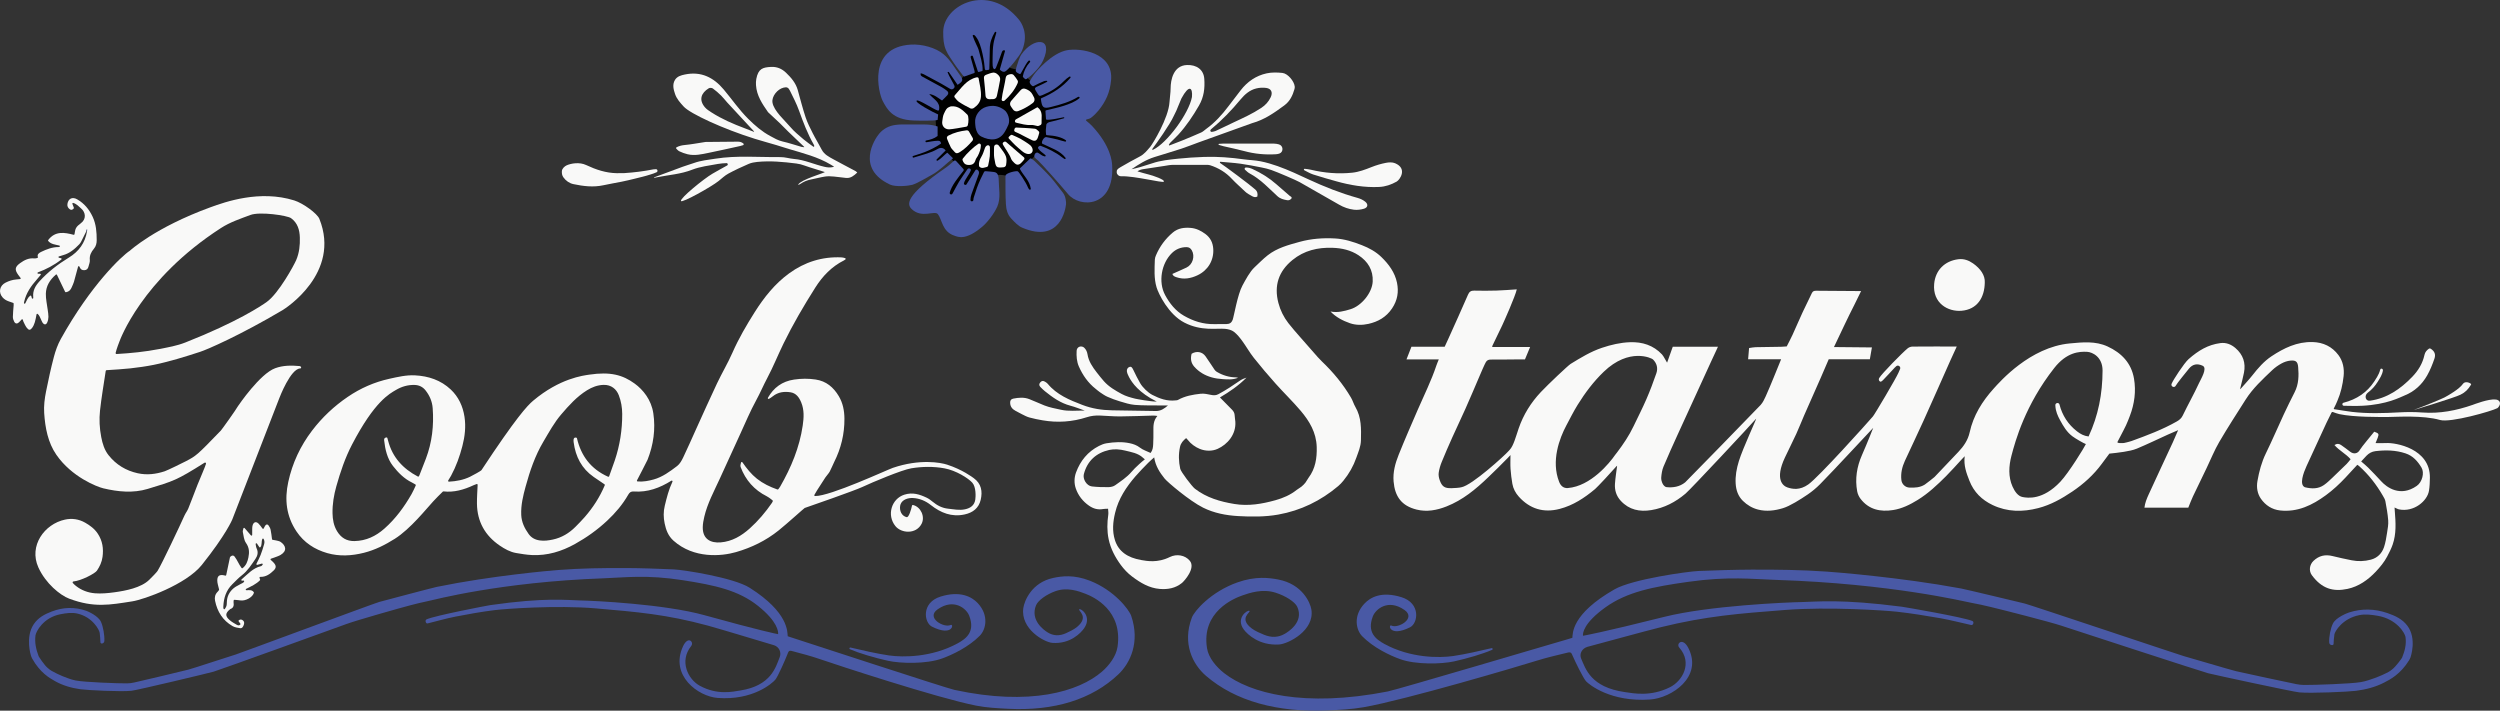 <?xml version="1.0" encoding="UTF-8"?>
<svg id="Layer_2" xmlns="http://www.w3.org/2000/svg" viewBox="0 0 5638.87 1602.98">
  <rect x="0" y="0" width="5638.87" height="1602.98" fill="#333333" stroke="none"/>
  <defs>
    <style>
      .cls-1 {
        fill: #f9f9f8;
      }

      .cls-2 {
        fill: #4959a5;
      }
    </style>
  </defs>
  <g id="Layer_1-2" data-name="Layer_1">
    <g>
      <path d="M2071.05,172.47l8.01-16.03c.49-.98,1.5-1.6,2.6-1.58l60.32,1.11c.63.01,1.25.23,1.74.63l23.22,18.78c1.27,1.03,3.14.78,4.1-.55l1.62-2.24c.33-.46.52-1,.54-1.57.27-7.75,2.27-65.14,2.27-67.31,0-2.01,10.14-29.79,12.87-37.26.41-1.11,1.46-1.85,2.64-1.86l63.87-.74c.73,0,1.43.26,1.97.76l28.43,26.24c.59.55.93,1.32.92,2.13l-.37,33.12c0,.3-.05.6-.15.88l-7.77,22.97c-.53,1.58.39,3.27,2.01,3.68l9.41,2.35c.95.24,1.95-.03,2.66-.7l40.02-38.13c2.13-2.03,5.57.11,4.68,2.92l-16.59,52.65c-.14.44-.38.83-.7,1.16h0c-1.19,1.19-1.1,3.14.2,4.21l5.15,4.25c.82.68,1.96.84,2.94.42l67.39-28.83c.46-.19.95-.27,1.44-.21l63.89,7.3c1.67.19,2.81,1.77,2.47,3.41l-21.02,100.6c-.01.06-.02.11-.03.17l-17.29,117.26c-.26,1.78-2.08,2.87-3.77,2.27l-69.74-24.72c-.1-.04-.2-.08-.3-.13l-14.67-7.17c-1.09-.53-2.41-.31-3.27.55l-5.54,5.54c-.71.71-1,1.75-.74,2.73l18.31,71.03c.36,1.41-.4,2.88-1.77,3.38l-33.07,12.27c-1.22.45-2.59.02-3.33-1.04l-31.51-45.23c-2.8-4.02-7.25-6.57-12.13-6.96l-7.46-.59c-5.85-.46-11.44,2.48-14.37,7.56l-41.81,72.5c-.77,1.34-2.48,1.82-3.83,1.08l-75.12-41.01c-1.41-.77-1.9-2.55-1.1-3.93l35.01-60.28c.63-1.09.48-2.46-.38-3.38l-8.42-9.01c-.81-.87-2.08-1.14-3.18-.68l-83.55,35.02c-1.68.7-3.58-.33-3.91-2.12l-15.89-87.01c-.28-1.54.74-3.03,2.28-3.31l67.53-12.57c1.4-.26,2.4-1.52,2.32-2.95l-.93-18.01c-.06-1.18-.84-2.19-1.95-2.56l-58.89-19.39c-1.51-.5-2.32-2.13-1.8-3.63l23.39-67.93c.04-.12.09-.23.15-.35Z"/>
      <path class="cls-1" d="M5053.29,877.67c9.03-10.45,18.71-20.4,27.21-31.26,12.59-16.1,26.18-31.68,42.98-42.82,27.81-18.44,57.68-33.03,92.63-32.09,24.2.65,44.17,10.34,58.4,29.47,10.18,13.68,13.47,30.32,11.62,47.42-2.08,19.22-6.32,37.97-14.08,55.81-1.08,2.48-5.66,13.32-8.04,17.17-.4.64,0,1.47.75,1.58,15.54,2.25,26.84,4.53,40.35,6.1,35.53,4.13,71.09,3.02,106.71,1.05,17.3-.96,34.65-.98,51.92.32,39.25,2.95,76.75-4.43,113.5-17.22,2.16-.75,36.01-14.1,52.3-12.07,8.99,1.12,12.02,8.59,6.71,15.91-.97,1.34-2,2.87-3.39,3.62-12.21,6.6-105.72,33.48-129.41,26.61-37.99-11-97.81-6.88-115.8-6.76-18.97.12-78.78.63-111.18-6.44-4.77-1.04-9.35-2.9-14.4-4.67-1.25-.44-2.63.11-3.23,1.29-2.41,4.73-8.39,16.57-11.44,23.16-15.07,32.5-30.07,65.03-44.97,97.61-6.92,15.12-16.91,41.97-3.55,47.56,0,0,0,0,0,0,15.05,3.65,29.68,4.14,42.89-5.01,7.07-4.89,13.29-11.07,19.59-16.99,10.67-10.03,21.18-20.24,31.59-30.55,3.22-3.19,5.89-6.95,9-10.68,0,0,0,0,0,0-10.98-12.45-25.7-19.5-36.5-32.01,0,0,0,0,0,0,6.12-3.83,10.76-2.97,15.06.04,6.8,4.76,13.54,9.65,20.06,14.79,8.18,6.45,17.41,4.97,22.43-4.18,3.38-6.15,26.31-33.18,32.24-40.72,0,0,0,0,0,0,10.4,3.79,11.01,4.87,7.87,13.56-1.32,3.67-2.91,7.24-4.89,12.12,0,0,0,0,0,0,8.49,0,16.03.39,23.52-.07,21.61-1.33,100.09,12.32,99.02,78.5-.15,9.61-.5,19.31-1.99,28.77-3.7,23.58-34.23,48.99-67.51,42.38-3.15-.62-6.04-2.5-10.23-4.3,0,0,0,0,0,0,.23,3.21.41,5.92.62,8.62,1.98,25.27,3.68,50.61-4.89,75.09-3.26,9.32-7.83,18.25-12.45,27.01-6.66,12.63-15.87,23.71-25.51,33.93-17.56,18.61-38.66,33.59-63.78,38.92-32.85,6.98-57.94-.53-80.39-30.73-7.4-9.95-5.41-23.85,3.52-32.41,12.44-11.92,26.69-15.03,43.21-10.86,14.12,3.56,28.4,6.51,42.68,9.44,14.56,2.99,29.23,2.38,43.5-1.33,14.83-3.86,24.93-14.09,29.74-28.23,3.6-10.57,5.2-21.9,6.98-33,1.46-9.07,3.15-18.4,2.48-27.45-1.07-14.46-3.71-28.83-6.35-43.12-.81-4.4-3.5-8.58-5.8-12.58-14.37-24.91-31.81-47.4-53.33-66.6-1.46-1.31-3.22-2.29-4.23-3,0,0,0,0,0,0-9.08,9.83-17.86,19.41-26.73,28.91-13.55,14.49-28.17,28.01-44.07,39.66-30.54,22.37-63.62,38.7-103.32,34.4-18.43-2-32.87-11.74-43.05-26.06-8.16-11.47-10.59-25.82-8.07-40.16,3.79-21.65,9.33-42.67,19.09-62.69,14.13-28.95,26.77-58.62,40.36-87.83,7.85-16.87,16.14-33.54,24.55-50.15,9.11-18.01,9.55-37.24,7.88-56.56-1.06-12.32-5.33-15.71-17.77-14.49-6.7.65-13.64,3.04-19.57,6.28-7.53,4.11-14.83,9.17-21.05,15.07-21.73,20.63-43.87,41.01-60.11,66.56-20.15,31.71-40.62,63.25-59.56,95.68-10.85,18.59-18.89,38.81-28.25,58.27-10.37,21.56-20.94,43.02-31.14,64.66-3.8,8.05-6.82,16.47-10.38,25.15,0,0,0,0,0,0h-98.94s0,0,0,0c1.27-10.72,5.16-20.21,9.35-29.38,18.09-39.59,36.62-78.97,54.91-118.46,3.76-8.12,7.16-16.4,11.77-27.02,0,0,0,0,0,0-9.05,3.91-16.1,6.83-23.04,9.99-23.24,10.56-46.24,21.71-69.76,31.58-9.33,3.92-19.73,5.61-29.8,7.37-11.09,1.95-22.37,2.82-32.55,4.04,0,0,0,0,0,0-6.03,8.12-11.62,15.62-17.18,23.15-18.38,24.87-40.81,45.17-66.53,62.48-23.91,16.09-48.62,29.98-76.57,37.23-35.06,9.09-69.8,8.97-103.15-6.97-24.23-11.58-42.24-29.14-52.24-54.81-6.7-17.19-13.26-34.09-10.6-55.25,0,0,0,0,0,0-3.38,3.55-5.33,5.56-7.23,7.6-11.56,12.45-22.73,25.28-34.74,37.28-19.89,19.88-40.36,39.21-64.51,54.01-17.06,10.45-34.95,19.4-54.94,22.53-28.69,4.49-54.54-.83-73.35-25.12-3.71-4.79-6.59-10.96-7.69-16.89-5.24-28.34-.84-55.68,10.7-81.89,13.15-29.87,25.4-61.48,25.41-61.48,0,0,0,0,0,0-1.54,1.21-88.26,95.13-119.81,126.98-8.67,8.76-18.17,16.64-28.36,23.57-15.9,10.81-39.71,25.85-55.52,30.64-18.33,5.55-37.09,7.96-56.04,3.13-13.16-3.35-24.57-10.21-34.21-19.64-10.72-10.49-15.32-23.89-16.28-38.59-1.15-17.52,2.1-34.48,7.22-51.12,8.98-29.23,41.48-98.61,38.89-95.6-11.27,13.11-146.8,158.44-159.2,168.95-22.58,19.15-48.2,32.48-77.49,37.22-25.86,4.19-49.62-.48-68.49-20.86-10.19-11.02-14.18-24.05-13.22-38.44.92-13.79,3.25-27.5,4.91-40.85-.21.18-1.24.88-2.02,1.78-10.69,12.3-42.34,46.34-47.69,50.82-23.83,19.96-49.4,36.89-79.96,44.84-36.24,9.43-67.16.05-92.07-27.61-7.29-8.09-12.71-18.05-14.59-29.1-1.88-11.11-3.34-22.35-4.11-33.59-.68-9.86-.14-19.8-.14-31.18,0,0,0,0,0,0-1.05,1.38-4.52,4.89-6.18,6.61-14.57,15.09-29.12,29.13-44.21,43.68-27.79,26.78-57.4,51.25-93.91,65.62-21.72,8.55-44.22,12.84-67.3,7.11-34.21-8.49-49.1-29.57-52.02-63.35-1.81-20.94,3.74-41.15,11.44-60.33,13.74-34.21,28.51-68.02,43.18-101.86,14.26-32.89,30.39-64.99,41.75-99.11,1.54-4.62,3.56-9.08,5.56-14.12h0s-72.85,0-72.85,0h0c3.69-9.45,7.22-18.51,11.15-28.59,0,0,0,0,0,0h74.99s0,0,0,0c3.2-6.95,6.02-12.94,8.73-18.97,14.69-32.72,29.57-65.36,43.82-98.27,3-6.93,6.73-9.47,14.1-9.3,16.65.4,33.33.39,49.98-.11,15.16-.45,30.28-1.77,46.01-2.74,0,0,0,0,0,0-3.32,15.46-29.14,73.28-32.83,81.09-7.23,15.31-14.71,30.5-22.04,45.76-.4.83-.42,1.84-.7,3.1,0,0,0,0,0,0h85.65s0,0,0,0c-3.82,9.19-7.55,18.15-11.63,27.97,0,0,0,0,0,0-3.55,0-7.48-.03-11.42,0-21.99.17-43.98.52-65.97.43-4.94-.02-8.36,1.74-10.74,5.62-2.94,4.8-11.73,25.51-13.94,30.69-10.68,25.02-21.31,50.07-32.35,74.93-9.58,21.55-19.86,42.78-29.51,64.3-8.28,18.46-16.39,37.01-24,55.76-3.1,7.62-5.48,15.75-6.65,23.86-.77,5.32.33,11.35,2.14,16.53,5.17,14.79,11.18,18.88,26.87,18.39,17.78-.56,22.1-2.08,22.1-2.08,24.03-4.12,99.14-73.08,105.91-81.1,1-1.18,2.07-2.29,3.14-3.41,8.64-9.05,13.98-30.14,20.22-48.31,10.57-30.77,27.66-58.21,50.1-82,16.65-17.65,61.45-59.96,67.1-63.42,22.65-13.89,45.28-27.79,70.71-36.31,20.57-6.9,41.62-11.85,63.26-12.59,27.67-.95,52.6,6.76,72.15,27.6,2.44,2.6,4.05,5.99,5.96,9.07,1.48,2.39,2.82,4.87,5.47,9.47,0,0,0,0,0,0,4.78-13.43,8.72-24.48,12.79-35.91,0,0,0,0,0,0h101.9s0,0,0,0c-.89,1.99-1.75,3.95-2.65,5.89-4.47,9.63-8.98,19.23-13.41,28.87-12.04,26.26-24.03,52.54-36.06,78.8-12.86,28.07-25.84,56.09-38.57,84.22-10.95,24.18-21.99,48.32-32.2,72.81-3.12,7.48-4.3,16-5.01,24.16-.41,4.7,1.15,10.01,3.27,14.34,1.58,3.21,5.28,7.19,8.4,7.52,14.52,1.56,29.82-.61,42.4-10.82,1.96-1.59,161.76-165.24,170.22-174.59,4.97-5.5,8.34-12.7,11.46-19.58,6.43-14.19,12.27-28.64,18.23-43.04,5.56-13.42,10.97-26.91,16.47-40.42,0,0,0,0,0,0h-74.46s0,0,0,0c.72-8.44,1.39-16.27,2.15-25.24,0,0,0,0,0,0,4.91-.69,9.7-1.83,14.51-1.95,19.32-.47,38.65-.58,57.97-.92,3.99-.07,7.96-.51,12.46-.81,0,0,0,0,0,0,4.41-8.78,9.12-17.51,13.25-26.5,7.75-16.9,14.96-34.04,22.77-50.91,6.7-14.47,14.12-28.6,20.79-43.08,2.18-4.72,5.8-5.02,9.8-5.08,0,0,93.91.61,101.13.74,0,0,0,0,0,0l-15.14,30.88c-15.87,30.99-30.39,62.67-46.07,95.38,0,0,0,0,0,0,0,0,85.59.84,85.59.84,0,0,0,0,0,0,0,0-4.66,26.77-4.66,26.77,0,0,0,0,0,0h-92.75s0,0,0,0c-6.15,14.3-11.82,27.71-17.68,41.03-12.56,28.56-25.31,57.05-37.82,85.63-5.99,13.68-11.29,27.67-17.52,41.24-8.31,18.11-17.43,35.85-25.88,53.91-22.91,48.97-4.72,63.81,6.12,67.33s27.23,6.99,46.86-6.98c23.72-16.88,131.95-137.4,145.59-153.29,4.33-5.04,52.18-85.96,57.59-98.44,1.24-2.86,2.56-5.67,3.72-8.61,2.05-5.18-3.99-9.81-8.42-6.42-1.4,1.07-2.68,2.3-3.91,3.61-8.87,9.44-17.5,19.11-26.56,28.36-1.05,1.07-2.29,1.96-3.6,2.78-1.1.68-2.19.4-3.14-.25-2.43-1.67-3.01-5.03-1.53-7.59,5.73-9.87,52.09-57.03,64.17-66.96,2.85-2.34,7.2-4,10.87-4.03,32.92-.31,65.85-.18,99.95-.18,0,0,0,0,0,0-5.16,11.27-10.03,21.68-14.71,32.18-20,44.88-39.74,89.87-59.97,134.64-13.81,30.56-28.39,60.77-42.38,91.24-6.25,13.61-9.59,27.89-7.85,43.08,1.08,9.4,8.75,16.7,18.21,17.09,12.02.49,23.98-.1,34.63-6.84,1.67-1.06,20.1-15.18,21.88-17.04,17.93-18.78,35.75-37.66,53.65-56.47,12.09-12.71,21.81-26.7,25.64-44.24,8.33-38.13,28.38-70.07,54.05-98.58,14.45-16.05,82.16-93.56,171.75-102,28.89-2.72,57.84-5.8,85.33,6.86,31.42,14.47,53.6,37.46,59.55,72.43,4.88,28.68,1.06,57.03-9.38,84.31-2.7,7.05-5.41,14.12-8.59,20.96-3.63,7.81-7.78,15.38-11.72,23.04-2.36,4.59-4.78,9.15-7.56,14.47-1.89,3.66,12.5,2.82,14.87,2.43.86-.14,4.35-.9,5.89-1.35,4.12-1.2,7.03-1.63,11.06-3.09,34.91-12.67,69.66-25.68,102.08-44.13,5.66-3.22,10.27-7.09,13.15-13.1,11.91-24.85,25.41-48.42,36.89-73.47,4.11-8.96,19.28-33.11,8.56-38.84,0,0,0,0,0,0-12.74-6.17-23.21-3.63-31.33,6.37-4.12,5.07-27.32,33.48-29.65,38.21-.03.07-.07.14-.1.2-2.88,5.77-11.63,2-9.45-4.07,2.82-7.86,28.42-47.07,38.43-55.87,22.33-19.63,43.84-32.46,71.78-36.13,12.62-1.66,24.06,2.7,33.97,11.26,17.22,14.89,23.42,33.42,19.15,55.45-2.2,11.36-5.32,22.55-8.03,33.81h0s-.56,3.1-.56,3.1c.45.21-.02,0,.43.2ZM4635.93,914.28c-.5-5.5,7.34-7.43,9.22-2.24.04.11.07.21.09.3,6.34,24.69,19.41,44.9,39.62,60.62,7.7,5.99,15.78,10.4,26.02,11.53,0,0,0,0,0,0,21.96-47.28,31.38-95.83,31.56-148.55.1-30.66-22.58-41.66-34.67-42.37-18.1-1.07-46.4,1.02-74.24,36.43-65.77,83.64-87.86,164.63-96.57,197.8-6.14,23.35-7.45,47.85,2.48,69.85,5.22,11.58,12.49,21.45,22.38,23.39,12,2.36,46.02,7.2,85.33-34.43,19.26-20.4,54.84-78.45,57.67-85,0,0,0,0,0,0-4.26-1.26-23.63-12.46-30.37-17.52-12.82-9.62-20.25-22.53-27.64-35.96-5.63-10.24-10.18-20.67-10.78-32.54-.02-.44-.06-.88-.1-1.31ZM3617.17,838.68c-22.9,22.05-41.82,47.26-58.5,74.11-9.44,15.19-17.44,31.29-25.86,47.11-15.13,28.45-34.69,79.66-16.09,126.98,3.56,9.05,9.93,14.72,19.63,13.93,51.84-4.22,94.37-56.73,106.69-74.78,1.31-1.92,2.89-3.65,4.3-5.5,14.09-18.58,27.07-37.85,37.15-58.96,9.73-20.38,20.06-40.5,29.04-61.21,8.3-19.14,15.68-38.73,22.48-58.46,3.94-11.42,1.24-22.27-7.63-31.18-2.94-2.96-53.55-27.55-111.21,27.95ZM5325.74,1040.83s0,0,0,0c5.8,5.08,11.02,9.14,15.64,13.8,10.05,10.14,20.01,20.39,29.6,30.97,12.22,13.48,42.93,36.38,80.16,10.35,12.32-8.61,17.72-29.46,10.69-41.22-8.57-14.36-19.18-26.56-36.23-32.19-22.37-7.39-45.02-7.68-67.9-4.93-7.61.92-14.53,4.6-20,10.32-3.89,4.07-7.66,8.25-11.96,12.89Z"/>
      <path class="cls-1" d="M1011,1083.71c-.76,1.22.17,2.79,1.61,2.71,16.74-.89,32.56-3.85,47.35-10.96,7.26-3.49,24.87-13.33,25.91-14.91,77.87-118,103.16-145.36,116.7-156.76,59.98-50.5,112.91-56.73,126.84-58.79,47.59-7.05,75.26.69,102.19,20.26,18.81,13.66,37.47,36.4,42.01,67.03,5.34,36.01.23,70.87-12.99,104.66-1.69,4.33-22.83,44.22-23.88,46.55-.51,1.13.26,2.4,1.5,2.49,13.25.9,24.83-1.4,36.1-4.53,20.14-5.59,36.76-18.05,53.03-30.4,6.02-4.57,10.24-12.29,13.64-19.36,9.95-20.65,19.02-41.72,28.52-62.59,15.82-34.77,31.34-69.69,47.69-104.22,11.09-23.42,24.47-45.8,34.88-69.49,14.12-32.11,31.76-62.24,50.38-91.67,20.87-32.98,45.25-63.66,77.14-86.95,35.15-25.68,74.8-38.29,118.64-36.24,2.43.11,4.83.83,7.86,1.66,1.44.39,1.78,2.28.57,3.15s-2.16,1.53-3.17,2.04c-27.64,13.87-48.19,35.41-64.45,61.06-25.99,41-50.55,82.88-71.86,126.53-12.53,25.66-23.09,52.32-36.5,77.48-8.84,16.59-16.07,33.92-25.12,50.43-13.52,24.66-24.35,50.8-36.14,76.4-15.42,33.49-30.65,67.06-46,100.58-12.84,28.05-27.74,55.27-34.86,85.61-1.81,7.71-3.35,15.68-3.47,23.55-.4,26.5,17.28,36.29,40.57,34.32,25.65-2.17,46.69-14.7,65.31-31.37,19.16-17.15,35.69-36.77,50.3-57.96.77-1.11,1.3-2.39,2.04-4.04.46-1.03-8.23-7.2-8.89-7.62-1.73-1.12-3.25-2.15-4.87-2.96-28.35-14.22-47.9-36.44-59.01-65.92-1.08-2.88-.21-6.49.9-10.2.42-1.42,2.31-1.71,3.14-.49,9.55,13.85,19.88,26.84,32.77,37.03,13.46,10.64,29.02,18.25,46.13,24.24.72.25,1.53,0,1.99-.62,1.54-2.05,3.12-3.98,4.34-6.11,24.66-43.01,43.56-88.21,50.76-137.6,2.55-17.49,3.64-35.17-3.43-52.15-4.67-11.23-11.33-20.84-24.25-22.81-14.19-2.16-27.86-.49-39.69,8.95-2.74,2.19-5.67,4.13-8.75,5.87-1.56.88-3.28-.88-2.39-2.44,12.94-22.76,31.97-37.03,58.94-41.02,16.28-2.41,32.28-2.57,48.6-.14,24.13,3.6,40.38,17.59,52.31,37.57,9.28,15.53,12.58,32.8,12.71,50.7.25,34.54-7.65,67.17-23.19,98.01-3.54,7.02-6.19,14.5-9.97,21.37-2.59,4.7-6.66,8.55-9.67,13.06-6.46,9.68-12.71,19.51-18.95,29.34-1.89,2.97-3.6,6.05-5.95,10.14-.67,1.17.15,2.63,1.49,2.66,33.68.76,163.18-59.38,175.31-63.53,61.08-20.9,108.15-11.95,122.42-7.33,34.66,11.21,57.43,28.5,60.12,30.44,17.37,12.46,20.2,30.09,15.77,49-4.35,18.56-17.5,28.83-36.09,32.9-29.45,6.45-54.05-3.55-76.64-21.35-11.8-9.3-25.51-14.99-40.23-15.67-10.78-.5-23.51,3.32-27.68,13.7-2.98,7.41-2.4,25.03,13.47,29.48,5.12,1.44,10.48-17.78,12.24-26.12.2-.96,1.15-1.57,2.11-1.35,17.7,4.09,27.89,26.49,19.46,42.56-12.69,24.19-45.88,21.38-59.07,5.02-20.01-24.82-8.76-61.63,20.23-70.83,18.69-5.93,34.49-.72,50.5,6.9,4.75,2.26,9.11,5.56,13.2,8.93,10.22,8.44,21.47,14.36,34.83,15.75,12.87,1.34,25.7,4.23,38.69,1.33,11.92-2.66,20.8-8.77,22.78-21.78.94-6.19,2.14-28.22-6.82-38.25s-36.53-27.51-62.64-32.28c-24.59-4.49-50.33-4.17-74.98-.06-21.17,3.53-87.32,31.3-110.59,42.24-17.3,8.13-116.97,42.85-129.75,47.22-1.2.41-39.59,35.23-58.76,50.63-28.65,23.02-61.19,38.8-96.17,48.92-32.75,9.48-95.13,15.15-140.96-25.75-12.01-10.72-16.95-24.21-20.02-39.05-2.74-13.2-2.94-26.37.27-39.58,4.43-18.24,8.86-36.46,17.38-54.42.75-1.59-1.03-3.17-2.52-2.24h0c-25.9,16.24-53.53,26.56-84.7,24.32-6.08-.44-9.45,1.81-12.51,7.18-12.61,22.12-28.98,41.31-47.54,58.68-21.97,20.57-46.32,37.94-72.57,52.54-30.12,16.75-62.29,26.63-97.13,24.96-11.91-.57-23.8-2.55-35.58-4.56-13.63-2.33-25.76-9.16-36.83-16.67-33.31-22.58-51.21-54.33-51.6-94.98-.13-13.79.91-27.58,1.54-42.16.05-1.25-1.18-2.17-2.37-1.75-2.24.79-4.38,1.51-6.4,2.46-22.06,10.36-44.9,16.84-68.29,14.1-.5-.06-1,.08-1.38.41-3.57,3.02-18.47,18.56-21.67,22-15.48,16.65-51.5,62.29-86.77,84.51-21.79,13.73-44.52,25.21-69.54,31.53-27.51,6.95-55.57,8.56-82.9.7-28.32-8.15-52.44-23.65-69.27-48.84-23.01-34.43-27.24-71.68-18.56-111.59,9.29-42.72,27.29-81.12,53.66-115.76,22.72-29.85,49.7-55.23,80.75-76.33,28.61-19.43,59.6-33.1,93.45-40.6,19.18-4.25,38.29-8.79,58.05-7.78,30.43,1.55,58.23,10.82,80.69,31.99,17.48,16.47,27.18,37.56,30.86,61.26,3.48,22.41.9,44.56-4.73,66.26-6.02,23.18-14.05,45.73-25.5,66.89-1.88,3.47-4.04,6.79-6.47,10.67ZM942.53,1074.86c.84.44,1.89.14,2.36-.69s.93-1.65,1.28-2.55c4.86-12.36,9.77-24.7,14.47-37.12,13.9-36.71,18.22-74.7,15.32-113.72-1.13-15.15-6.77-28.33-15.99-40.09-6.27-8-14.54-12.16-24.95-12.42-14.85-.38-28.58,3.44-41.74,11.18-14.28,8.4-48.26,25.29-99.31,123.38-15.57,29.92-26.22,61.62-35.33,93.93-5.62,19.93-9,40.24-8.62,61.02.26,14.11,2.68,27.79,10.11,40.15,8.92,14.83,21.52,22.83,39.36,22.47,26.26-.53,48.13-10.96,67.45-28.01,25.26-22.29,44.83-49.03,61.45-78.06,3.59-6.27,6.37-13,9.27-19.13.24-.51.22-1.11-.04-1.61s-.38-.75-.56-.86c-2.57-1.48-5.1-3.07-7.77-4.35-17.79-8.55-31.5-22.7-43.04-37.51-12.65-16.23-17.57-37.01-19.79-57.79-.45-4.17,1.54-6.06,5.38-6.46.84-.09,1.62.47,1.85,1.29.63,2.21,1.25,4.31,1.8,6.42,9.71,37.22,33.36,62.78,67.03,80.55ZM1371.58,1075.31c.94.42,2.05-.06,2.39-1.03,4.35-12.14,8.73-23.93,12.74-35.84,11.45-34.01,16.9-69.04,16.73-104.89-.07-14.36-2.48-28.42-7.66-41.93-5.37-14.03-17.13-24.01-34.45-23.49-13.83.42-25.91,5.12-37.34,12.21-22.96,14.24-40.76,34.09-58.08,54.32-16.04,18.73-27.74,40.4-40.25,61.48-18.8,31.68-30.49,66.16-40.16,101.52-5.72,20.93-10.78,41.72-9.83,63.69.7,16.37,7.46,30.17,16.62,42.98,5.98,8.37,14.21,13.04,24.95,14.63,10.24,1.52,19.99.09,29.59-1.93,19.96-4.2,36.94-14.41,51.28-28.86,7.03-7.09,14.05-14.22,20.62-21.73,18.83-21.54,34.19-45.29,45.38-71.9.33-.78.05-1.7-.65-2.17-8.22-5.58-16.34-10.99-24.35-16.57-27.11-18.89-40.83-45.6-45.12-77.74-.31-2.29-.55-4.7-.18-6.95.52-3.16,2.31-4.9,6.25-3.91.65.16,1.16.68,1.31,1.33,9.17,39.44,31.17,69.37,70.19,86.79Z"/>
      <path class="cls-1" d="M523.8,1172.04s-14.09,34.09-68.57,102.19c-35.4,44.24-130.64,78.06-156.82,82.14-50.91,7.93-86.14,14.97-142.42-6.09-20.11-7.53-53.08-34.17-69.47-70.54-21.94-48.69,13.62-97.68,60.02-107.74,15.35-3.33,31.07-1.35,45.44,6.86,11.32,6.47,21.35,13.83,28.72,25.06,10.65,16.25,13.12,33.49,10.55,52.34-1.58,11.59-6.19,21.32-12.57,30.86-4.33,6.48-35.47,22.73-52.94,24.35-1.75.16-2.56,2.21-1.41,3.54,2.06,2.38,4.47,4.58,6.97,6.57,12.25,9.79,27.3,15.35,42.92,16.61,13.86,1.12,28.83-.19,43.52-2.21,25.63-3.52,60.56-10.15,78.99-28.31s18.97-20.52,18.97-20.52c9.08-14.43,50.97-103.13,60.22-123.97,2.51-5.65,6.56-10.63,8.87-16.34,7.09-17.53,13.6-35.3,20.51-52.9,3.76-9.57,7.9-19,11.85-28.5,1.66-3.98,3.26-7.99,4.88-11.99.81-2,1.78-4.85,2.6-7.37.62-1.9-1.48-3.52-3.18-2.46-63.56,40.05-69.97,41.49-128.54,59.19-32.54,9.83-66.83,6.53-100.04-1.44-13.88-3.33-71.17-25.46-105.8-75.71-18.86-27.36-25.22-60.65-27.38-94.06-1.07-16.46.98-32.65,4.2-48.61,5.25-26.05,10.8-52.08,17.6-77.76,3.71-14,8.65-28.02,15.73-40.74,67.84-122,137.8-187.45,155.61-198.94.56-.36,56.51-52.23,181.44-97.88,34.21-12.5,111.87-39.87,189.42-15.61,20.12,6.29,51.87,29.55,56.68,41.53,49.2,122.53-77.34,202.59-83.14,206.01-95.48,56.46-169.41,88.71-186.09,94.05-17.05,5.46-34.05,11.07-51.28,15.93-17.53,4.94-35.16,9.72-52.99,13.31-17.56,3.54-35.38,6.02-53.19,8-17.28,1.92-34.68,2.71-53.25,4.03-1,.07-1.82.83-1.96,1.82-4.48,30.14-9.66,59.66-12.87,89.4-2.13,19.78-1.09,39.76,2.75,59.63,2.9,14.99,7.16,29.16,16.63,41.05,16.92,21.25,39.01,34.72,65.61,40.58,20.7,4.56,40.94,2.12,60.85-4.41,5.99-1.96,41.68-19.39,48.4-22.97,22.3-11.89,23.46-11.89,78.42-68.99,2.39-2.48,35.34-48.73,37.99-54.18.05-.09.09-.17.15-.26,2.27-3.35,49.94-73.42,84.2-86.03,17.81-6.56,36.52-6.66,55.21-4.88.02,0,.05,0,.07,0,3.62.38,4.85,5.2,1.21,5.34-21.79.85-46.2,64.91-47.29,67.58M269.56,769.86s-6.74,16.97-8.76,26.11c-.24,1.08.37,2.21,1.44,2.5.16.04.31.06.45.05,32.51-1.85,64.87-5.08,96.87-11.32,19.81-3.86,39.64-7.27,58.67-14.78,117.86-46.51,171.82-83.16,182.94-91.01,27.44-19.37,62.28-83.85,67-94.96,6.86-16.15,8.71-33.39,8.15-50.78-.55-17.18-5-32.89-19.9-43.66-8.27-5.98-70.01-15.23-91.59-7.15-22.77,8.52-45.93,16.23-66.23,29.32-180.3,116.24-229.02,255.68-229.02,255.68Z"/>
      <path class="cls-1" d="M2603.29,1031.61c-5.42,4.93-9.73,8.44-13.58,12.41-9.74,10.04-19.69,19.91-28.79,30.51-20.72,24.11-37.99,50.1-45.63,81.77-5.01,20.78-6.99,41.23-.53,61.82,7.92,25.27,27.96,39.74,59.68,45.14,12.23,2.08,36.23,6.99,64.17-6.86,15.31-7.58,34.33-4.47,45.06,8.44,13.71,16.5-12.13,45.53-17.95,50.23-14.58,11.77-31.85,14.75-49.76,13.3-23.99-1.94-43.65-13.84-62.55-28.05-9.98-7.51-18.37-16.54-25.38-26.05-12.76-17.32-22.91-36.45-27.44-58.07-3.88-18.54-3.46-36.95-.79-55.53.58-4.04-.27-8.28-.5-13.18-4.56.24-7.89.05-11.06.64-11.79,2.2-21.98-.64-31.89-7.51-14.25-9.89-24.4-23.02-29.85-38.89-3.96-11.54-3.77-24.43.61-36.24,9.72-26.23,26.45-46.76,51.65-59.64,5.26-2.69,11.01-5.03,16.79-5.97,17.49-2.85,35.24-3.89,52.66-.17,8.04,1.72,15.92,4.45,23.01,9.96,6.86,5.33,15.77,8.03,24.03,12.01,4.83-6.29,5.48-12.92,5.79-19.45.48-9.98.66-19.98.51-29.97-.18-11.71-.25-23.28,9.02-34.11-4.37-.4-6.81-.87-9.23-.81-24.97.64-49.94,1.77-74.92,1.92-15.23.09-30.46-1.42-45.71-2-9.99-.38-19.62.65-29.41,3.82-32.51,10.53-65.86,12.8-99.6,7-10.1-1.74-20.2-3.74-30.07-6.48-5.96-1.66-11.53-4.85-17.16-7.58-4.77-2.31-9.37-4.95-14.05-7.43-7.29-3.86-11.76-9.52-11.97-18.1-.12-5,1.72-8.34,6.9-9.37,12.19-2.43,24.44-3.47,36.3,1.12,11.44,4.43,22.54,9.72,33.95,14.22,12.03,4.74,24.71,6.94,37.32,9.74,17.9,3.98,35.6,1.63,53.64,1.85-10.73-3.71-21.28-8.11-32.23-10.98-22.19-5.83-40.16-18.7-57.56-32.72-3.61-2.91-6.93-6.23-10.17-9.56-3.32-3.41-3.17-6.95.01-10.59,3.09-3.54,6.51-3.6,10.18-1.39,2.24,1.35,4.64,2.76,6.27,4.73,20.64,24.98,49.25,36.65,78.38,47.82,21.62,8.3,43.88,11.79,66.85,12.12,32.95.47,65.9.95,98.84,1.58,10.97.21,19.19-5.47,27.29-12.53-6.32,0-12.64.08-18.95-.02-18.65-.28-37.37.26-55.91-1.28-11.41-.95-22.68-4.68-33.77-7.97-9.56-2.83-18.97-6.38-28.1-10.41-5.85-2.58-11.17-6.45-16.54-10.03-3.47-2.32-6.57-5.19-9.87-7.78-17.05-13.38-29.1-30.71-37.76-50.22-4.93-11.11-5.77-23.34-5.1-35.65.12-2.3.77-4.05,1.76-5.49,3.61-5.24,11.21-5.52,15.71-1.01,3.76,3.77,6.13,8.68,6.99,14.19,2.52,16.13,11.24,28.72,20.78,41.04,5.25,6.77,10.58,13.49,16.25,19.9,11.12,12.56,25.38,20.81,39.93,28.72,9.8,5.32,20.12,8.04,30.59,10.68,3.53.89,35.23,6.77,48.69,6.6-40.57-20.15-55.66-42.41-62.55-55.32-2.69-5.05-4.28-9-4.83-13.17-.6-4.51,2.21-8.92,6.65-9.91,3.58-.8,5.24,1.46,8.14,7.47,5.68,11.75,8.67,17.97,15.13,29.31,5.59,9.81,17.88,21.59,27.52,26.53,16.12,8.27,33.11,14.54,51.89,12.41,1.96-.22,4.19-.11,5.8-1.02,16-9,33.72-12.1,51.51-14.02,7.7-.83,15.84,1.09,23.6,2.68,5.9,1.21,10.66,1.26,16.43-1.82,16.83-9,32.61-19.5,48.25-30.32,4.43-3.07,9.5-5.21,14.86-6.85-17.79,18.07-38.5,32.09-59.84,44.67,9.06,9.21,18.08,18.47,27.21,27.62,3.7,3.7,5.84,7.87,6.02,13.23.16,4.64,1.19,9.23,1.49,13.87,1.93,29.01-17.99,51.35-39.95,61.25-12.88,5.8-27.69,5.15-40.09.14-10.12-4.09-20.14-11.12-27.33-20.53-.99-1.29-2.22-2.4-3.63-3.9-6.58,5.52-11.95,11.06-13.83,19.95-3.52,16.62-3.11,32.9.56,49.41,1.5,6.74,26.19,39.54,33.15,44.91,26.25,20.23,57.01,29.11,89.05,34.37,31.51,5.18,62.12-.02,92.48-8.5,17.46-4.87,33.71-11.86,47.96-23.24,3.37-2.69,7.37-4.59,10.7-7.32,3.26-2.67,6.34-5.69,8.95-8.99,2.66-3.37,4.4-7.46,6.99-10.9,15.66-20.8,19.3-44.51,18.54-69.85-.97-32.24-16.3-57.99-36.07-81.33-18.06-21.31-38.28-40.78-56.89-61.64-16.82-18.84-33.21-38.11-48.9-57.89-9.57-12.06-17.09-25.73-26.21-38.18-5.47-7.47-11.44-15-18.68-20.57-5.13-3.95-12.63-5.91-19.29-6.6-19.18-1.99-53.87,5.9-92.66-14.21-35.61-18.46-58.14-64.8-62.5-79.4-6.08-20.39-4.57-41.55-3.9-62.5.1-3.23,1.2-6.57,2.48-9.59,8.57-20.26,21.31-37.51,38.16-51.65,11.76-9.87,25.76-11.61,40.4-10.35,12.28,1.05,22.81,6.28,32.68,13.49,11.63,8.51,17.21,19.91,18.06,33.98,1.55,25.69-12.02,48.35-35.61,59.41-15.23,7.14-30.91,10-47.29,4.38-3.94-1.35-8.21-2.82-9.19-7.54,10.87-4.88,21.41-9.39,31.75-14.31,14.02-6.68,19.61-25.6,11.91-38.88-2.76-4.75-6.27-7.16-12.03-7.15-12.67.02-23.69,4.59-32.48,13.03-24.07,23.11-31.61,65.56-15.62,95.15,10.08,18.66,23.33,35.58,42.4,46.57,21.09,12.15,43.58,19.33,68.2,18.88,9.33-.17,18.66-.18,27.99-.16,6.72,0,11.18-2.95,13.65-9.3,2.76-7.11,11.13-57.42,22.01-77.31,7.23-13.22,16.5-31.27,27.58-41.56,9.74-9.05,19.03-18.68,29.45-26.86,21.11-16.57,46.55-23.31,71.93-30.31,26.33-7.26,53.01-9.2,80.02-7.71,21.08,1.17,40.98,7.48,60.55,15.16,16.29,6.39,31.4,14.56,43.98,26.77,16.72,16.23,30.4,34.69,35.21,57.94,4.25,20.53,1.14,39.66-11.12,57.93-13.2,19.67-31.56,30.02-53.4,34.9-13.65,3.05-28.37,3.09-41.54-1.51-16.08-5.61-31.56-13.46-43.96-26.47,15.88,3.31,30.7-.68,45.35-5.18,24.48-7.51,48.54-36.79,49.87-62.19,1.36-25.83-10.83-45.53-31.93-59.43-17.61-11.61-37.61-16.13-58.62-16.85-33.33-1.14-64.03,6.03-90.4,27.52-31.31,25.53-42.04,57.75-31.74,96.97,4.38,16.67,11.91,31.77,22.35,45.29,8.32,10.78,17.45,20.95,26.39,31.24,13.22,15.22,26.56,30.35,39.91,45.45,2.86,3.23,5.82,6.36,8.94,9.34,25.76,24.58,48.37,51.7,66.33,82.48,3.82,6.56,5.87,14.15,9.7,20.7,13.82,23.62,13.15,49.35,12.54,75.39-.33,14.11-5.88,26.17-10.36,38.98-6.7,19.14-16.42,36.27-29.13,51.84-3.56,4.36-7.43,8.58-11.72,12.2-39.4,33.24-84.44,55.24-135.14,64.31-29.86,5.34-60.21,5.15-90.6,3.42-27.62-1.58-54.47-6.78-78.93-18.93-30.66-15.22-80.55-57.67-86.92-65.64-10.88-13.63-20.54-28.05-23.59-47.93ZM2582.28,1036.08c-2.29-1.95-3.27-2.72-4.18-3.57-11.38-10.63-26.52-12.77-40.52-16.26-11.34-2.83-24.31-3.94-35.56-1.4-29.32,6.62-49.55,24.55-57.35,54.59-2.89,11.14,6.35,26.31,17.95,27.69,12.49,1.49,25.18,1.77,37.77,1.62,5.08-.06,11.02-1.44,15.04-4.33,12.82-9.24,26.28-17.85,36.69-30.01,2.42-2.83,4.9-5.6,7.56-8.2,5.36-5.25,14.37-13.77,22.59-20.12Z"/>
      <path class="cls-2" d="M2399.75,266.76c1.4-.44.87-2.54-.57-2.26-8.66,1.67-21.5,4.54-30.41,5.32-2.23.2-4.77.4-7.8.22-.92-.05-1.66-.79-1.72-1.7-.44-6.37-.84-12.23-1.21-17.72-.06-.84.5-1.59,1.32-1.79,13.86-3.41,27.32-6.02,40.25-10.28,12.33-4.06,24.86-8.5,34.9-17.01.61-.52.78-1.39.43-2.11h0c-.24-.49-.69-.84-1.22-.95-.72-.15-1.46-.33-1.91-.05-18.85,11.72-40.03,17.5-61.16,22.82-17.49,4.41-20.44,1.73-22.92-17.88-.1-.79.34-1.55,1.07-1.86,25.09-10.75,47.92-24.96,65.6-46.07,1.29-1.54-.6-3.67-2.31-2.61-4.55,2.82-8.67,6.23-12.46,10.11-13.72,14-29.95,24.16-48.07,31.42-7.27,2.91-7.43,2.83-11.87-4.07-7.78-12.1-7.73-11.97,5.63-17.65,5.53-2.35,10.8-5.3,16.16-8.02.51-.26.77-.83.64-1.38h0c-.14-.57-.65-.96-1.23-.94-2.05.08-4.2-.07-5.94.7-8.1,3.58-16.34,6.97-24.05,11.33-2.41,1.36-10.52-6.98-8.02-11.42,3.76-6.66,5.03-8.52,9.41-14.79,5.53-7.9,40.26-48.43,74.26-54.82,29.38-5.52,105.72,4.59,99.48,68.13-2.65,27.01-11.61,47.23-28.33,67.81-4.8,5.9-10.66,11.78-16.96,16.48-2.7,2.01-6.32,2.79-9.84,3.65-1.45.35-1.83,2.25-.61,3.13,3.31,2.39,10.02,8.53,13.16,11.9,42.19,45.29,44.57,80.08,45.07,88.64,5.64,95.62-72.94,96.78-99.52,64.71-16.42-19.82-61.64-70.54-68.17-76.2-6.14-5.32-10.03-6.6-6.72-13.84.42-.93,3.29-4.94,6.97-3.1,5.85,2.93,8.22,6.76,15.36,8.3,1.75.38,2.83-1.84,1.5-3.05-6.22-5.68-11.18-7.5-16.28-15.02-1.84-2.71,2.75-6.97,6.1-5.71,15.63,5.89,34.22,14.76,47.3,25.39,1.88,1.52,3.86,2.91,6,4.1,1.68.94,3.45-1.07,2.28-2.6-6.13-8.08-14.36-13.75-23.28-18.36-10.17-5.26-18.31-8.14-28.63-13.29-4.45-2.23,3-16.06,8.42-15.1,4.32.77,24.2,4.59,34.61,8.05,2.49.82,5.05,1.43,8.06,2.12,1.87.43,3-2.04,1.44-3.15-9.59-6.77-23.43-10.26-42.87-11.42-.86-.05-1.57-.72-1.66-1.58-.97-8.77-.49-12.62.61-21.72.49-4.07,5.78-5.98,8.52-6.58,4.85-1.07,21.06-5.01,31.22-8.21Z"/>
      <path class="cls-1" d="M2637.32,328.25c9.76-3.77,19.59-7.39,29.27-11.36,14.39-5.89,28.77-11.81,42.94-18.18,4.1-1.84,7.45-5.32,11.18-8.01,19.64-14.14,35.61-31.86,50.1-51.06,9.02-11.95,18.2-23.79,27.32-35.67,15.12-19.68,34.67-33.27,58.81-38.54,11.45-2.5,23.91-2.2,35.67-.95,12.1,1.29,26.61,18.8,27.73,30.76.18,1.94-.1,4.02-.65,5.9-4.13,14.27-10.08,27.12-22.69,36.47-22.51,16.67-45.27,32.6-72.76,40.14-.95.26-116.95,42.07-121.29,43.62-12.77,4.55-25.32,9.75-38.2,13.96-20.15,6.6-40.51,12.54-60.74,18.88-18.84,5.91-35.46,16.24-51.92,27.55,3.12-.72,6.25-1.41,9.36-2.18,3.53-.88,7.07-1.72,10.55-2.79,9.19-2.81,18.41-5.55,27.51-8.64,18.73-6.36,38.24-8.14,57.7-10.25,9.56-1.04,19.15-1.83,28.75-2.47,9.95-.67,19.92-1.16,29.88-1.51,30.01-1.06,59.81,1.29,89.52,5.43,12.48,1.74,25.23,1.95,37.55,4.39,26.42,5.24,51.46,15.11,76,25.9,9.12,4.01,31.64,14.51,32.24,14.79,36.14,16.82,73.09,31.43,111.57,42.12,5.92,1.64,11.97,4.53,16.7,8.4,7.16,5.85,5.92,13.11-2.85,15.78-7.12,2.16-15.16,3.14-22.52,2.28-11.85-1.39-23.17-5.36-33.73-11.46-29.63-17.12-59.49-33.82-89.15-50.89-6.75-3.88-49.93-22.53-63.94-27.35-6.87-2.36-14.01-4.09-21.14-5.49-15.94-3.12-31.89-6.37-47.97-8.59-15.24-2.11-30.66-2.99-46-4.42-.24.78-.48,1.55-.72,2.33,10.76,6.87,68.49,49.84,80.37,60.64,4.51,4.11,5.46,9.63,4.19,15.63-4.53,2.22-8.63.92-12.4-1.31-5.13-3.04-10.74-5.72-14.9-9.82-9.9-9.74-20.6-18.56-30.1-28.84-13.41-14.52-30.29-24.78-49.35-30.83-2.78-.88-5.93-.8-8.91-.81-25.32-.05-50.65-.16-75.97.1-5.88.06-11.76,1.4-17.61,2.27-16.38,2.45-32.77,4.9-49.13,7.51-4.03.64-7.96,1.93-12.07,4.79,8.46,2.4,16.86,5.11,25.41,7.1,8.71,2.03,37.51,11.84,34.16,16.1-2.81,3.57-64.79-13-96.47-12.18-4.95.13-9.3-3.52-9.8-8.45-.57-5.65,1.71-8.03,8.76-12.12,14.33-8.32,28.81-16.41,43.51-24.07,9.83-5.12,16.12-13.31,23.3-21.7,5.41-6.32,41.41-64.77,43.5-101.21.59-10.27,2.43-20.51,2.49-30.78.1-19.02,6.16-51.45,36.99-52.54,21.16-.75,37.44,9.95,38.95,31.16,1.51,21.13-.78,40.93-12.02,60.38-13.58,23.51-28.45,45.69-46.67,65.67-5.78,6.34-12.24,12.07-18.26,18.2-1.27,1.29-1.99,3.11-2.96,4.69.31.5.61,1.01.92,1.51ZM2730.52,292.77c-1.59,2.12.16,5.12,2.78,4.73,3.13-.46,6.69-1.25,8.56-2.1,13.56-6.19,26.9-12.89,40.4-19.22,21.31-10,42.73-19.59,62.51-32.72,9.67-6.42,16.51-13.99,21.32-24.11,5.06-10.64,1.64-19.29-9.79-20.99-7.37-1.09-15.41-.68-22.65,1.08-14.75,3.58-25.99,13.34-35.41,24.71-20.23,24.43-42.09,47.15-66.57,67.34-.35.29-.74.74-1.14,1.28ZM2600.58,337.86c31.38-14.5,81.21-82.26,87.92-119.03,1.98-21.15-6.15-29.48-23.77,3.23-1.07,2-10.41,25.76-11.61,28.01-1.81,3.4-3.5,6.85-5.07,10.36-9.75,21.72-39.77,63.13-48.98,75.6-.76,1.02.35,2.36,1.51,1.83Z"/>
      <path class="cls-1" d="M1619.63,369.7c-19.75,3.72-40.27,5.95-58.74,13.19-25.35,9.93-51.87,11.55-77.89,16.73l-7.26,1.41c-.65.13-.91-.81-.28-1.04,23.07-8.57,43.82-16.4,64.65-23.98,8.38-3.05,17-5.45,25.4-8.45,15.64-5.59,32.07-7.12,48.28-9.66,48.69-7.65,97.74-3.04,146.62-3.55,10.15-.11,20.3,3.36,30.52,4.19,24.13,1.96,45.94,12.6,69.19,17.8,6.22,1.39,12.2,2.08,20.29.17.46-.11.56-.74.16-.99-2.96-1.86-4.73-3.01-6.54-4.09-29.43-17.55-62.35-25.75-94.74-35.41-9.52-2.84-18.93-6.02-28.45-8.84-16.19-4.8-32.51-9.18-48.63-14.21-70.48-22-145.32-56.33-160.18-72.66-7.93-8.72-15.72-17.23-19.42-28.22-3.47-10.31-6.56-21.43-.14-31.91,4.98-8.11,13.77-10.38,22.29-12.15,36.44-7.61,64.7,6.51,87.63,33.86,18.44,22,34.72,45.74,55.18,66.13,15.07,15.02,30.9,28.65,49.78,38.81,8.94,4.81,17.33,9.93,27.53,12.23,14.49,3.26,28.63,8.11,42.94,12.21,1.3.37,2.69.45,5.5.79.52.06.81-.57.44-.93-13.02-12.42-24.66-23.43-36.18-34.57-6.44-6.22-12.62-12.71-18.98-19.01-4.62-4.58-25.93-24.04-26.26-24.51-12.97-18.63-25.75-37.38-27.2-61.08-.28-4.61-.17-9.39.69-13.91,4.49-23.6,15.05-26.08,33.02-27.11,13.25-.76,24.45,3.88,33.99,13.04,11.65,11.18,22.01,23.14,26.51,39.15,5.74,20.44,10.91,41.08,17.59,61.21,4.15,12.51,10.25,24.43,16.21,36.25,6.28,12.46,13.74,24.31,20.1,36.73,5.75,11.23,16.28,16.33,26.4,21.92,16.56,9.13,33.38,17.79,50.07,26.7,1.02.55,1.86,1.44,3.45,2.78.25.21.26.59.02.82-7.27,6.76-14.3,12.71-24.65,11.84-9.22-.77-18.36-2.45-27.58-3.18-6.61-.53-13.42-1.01-19.92-.02-10.78,1.63-21.34,4.68-32.08,6.7-8.66,1.63-16.43,5.03-23.66,9.93-1.2.81-2.52,1.43-4.11,2.23-.47.24-.97-.26-.73-.73,5.54-10.86,57.14-25.67,60.09-28.15.33-.27-35.06-10.56-46.4-14.88-5.73-2.18-11.93-3.69-18.05-4.47-29.3-3.73-58.7-6.48-88.25-3.56-6.52.64-13.29,1.88-19.25,4.46-15.49,6.72-30.91,13.78-45.73,21.84-8.05,4.38-14.91,10.98-22.15,16.79-16.33,13.08-82.86,50.26-84.81,45.03-2.36-6.32,51.6-50.18,70.74-61.39,11.04-6.46,22.27-12.59,33.46-18.78,2.59-1.43,1.46-5.39-1.49-5.24-6.38.31-12.77.6-18.99,1.77ZM1835.55,331.04l1.09-1.23c.13-.15.17-.36.1-.55-.4-1.08-.73-2.22-1.29-3.2-13.94-24.24-23.75-50.21-33.17-76.46-5.56-15.5-13.25-30.29-20.55-45.11-3.73-7.57-7.15-8.6-14.5-6.78-13.58,3.36-26.9,19.54-24.91,33.33,2.72,18.89,28.4,41.25,40.25,55.33,8.7,10.34,19.48,19.01,29.81,27.88,7.09,6.09,14.94,11.29,22.47,16.87.22.17.54.13.72-.08ZM1700.22,297.25c.54.21.99-.45.6-.87-4.24-4.54-8-8.55-11.75-12.59-16.26-17.51-32.55-35-48.75-52.57-4.72-5.12-8.84-10.81-13.81-15.66-5.88-5.75-12.1-11.24-18.74-16.04-2.11-1.52-6.84-1.76-9.05-.42-17.49,10.62-22.88,26.22-8.76,42.89,3.96,4.68,9.53,8.17,14.79,11.55,23.53,15.1,49.06,26.08,75.16,35.86,6.62,2.48,13.19,5.09,20.31,7.86Z"/>
      <path class="cls-2" d="M2255.32,155.98c3.93-13.93,7.67-27.18,11.38-40.32.34-1.21-.6-2.39-1.86-2.36-3.34.07-4.18,1.64-5.98,6.8-3.81,10.93-8.07,21.7-12.34,32.47-.43,1.09-1.32,2-2.23,2.92-.76.77-2.04.74-2.73-.1-2.88-3.45-2.97-6.01-2.67-26.98.14-9.95.36-20.01,1.95-29.78,1.3-7.96,3.82-15.71,6.38-24.51.59-2.02-2.21-3.38-3.31-1.58,0,.01-.01.02-.02.04-6.75,11.28-11.21,23.23-11.31,36.66-.12,15.36-.71,30.72-1.13,46.5-.02.92-.72,1.68-1.63,1.8-2.33.29-4.13.51-5.83.73-.75.09-1.49-.28-1.85-.95-.45-.8-.81-1.41-.84-2.03-.52-11.38-7.1-55.89-19.03-70.85-1.67-2.09-2.88-5.08-6.07-5.74-1.37-.28-2.53,1.08-2.09,2.41,4.24,12.71,11.84,26.31,12.87,30.21,3.54,13.39,10.02,32.6,9.31,47.31-.04.79-.59,1.48-1.35,1.69-2.18.62-4.41,1.25-7.03,2-.96.27-1.97-.26-2.28-1.21-3.93-11.94-7.66-23.29-11.31-34.36-.3-.9-1.23-1.44-2.15-1.24-3.21.7-3.16,2.47-2.49,4.76,2.7,9.25,5.32,18.51,7.91,27.79.4,1.42.62,2.88.91,4.55.15.89-.36,1.77-1.21,2.07-7.16,2.55-14.05,5.02-21.98,7.85-.77.27-1.63.02-2.12-.63-2.7-3.6-6.06-8.08-9.4-12.57-3.57-4.81-7.37-9.47-10.61-14.49-6.84-10.58-14.83-20.73-19.65-32.2-5.33-12.69-6.07-24.67-6.05-40.83.07-60.74,102.46-111.83,170.97-27.22,3.34,4.13,23.61,30.17,6.52,70.25-4.66,10.94-30.22,42.61-37.79,46.39-4.28,2.14-7.52-.46-11.18-3.27-.6-.46-.86-1.25-.66-1.99Z"/>
      <path class="cls-1" d="M179.12,601.3c-.62-1.4-2.65-1.24-3.05.24-3.22,12.05-6.13,23.17-9.3,34.21-1.18,4.12-3.26,7.98-4.87,11.97-2.39,5.9-6.11,10.18-13.26,11.37-.72.12-1.44-.23-1.76-.89-5.93-12.34-11.99-24.95-18.37-38.23-.46-.96-1.71-1.23-2.51-.54-13.89,12.05-22.15,25.92-22.57,42.95-.3,12.12,2.72,24.33,4.22,36.5.65,5.28,1.7,10.58,1.6,15.86-.07,4.17-.97,8.6-2.66,12.41-2.56,5.77-6.67,5.96-10.5.77-1.73-2.34-2.47-5.4-3.87-8.02-2.08-3.91-3.19-8.53-7.2-11.77-.94-.76-2.36-.22-2.59.97-1.2,6.11-2.13,11.89-3.8,17.44-1.39,4.61-3.37,9.36-6.27,13.14-4.27,5.54-7.5,5.42-11.94-.33-3.17-4.12-5.26-9.11-7.57-13.84-.61-1.26-.96-2.64-1.33-4.18-.3-1.27-1.91-1.67-2.78-.69-2.03,2.28-3.84,4.35-5.8,6.25-3.92,3.8-8.1,3.68-10.69-.92-1.87-3.33-3.23-7.46-3.21-11.22.06-8.59,1.12-17.16,1.73-25.75.09-1.33.05-2.67.02-4.32,0-.68-.45-1.29-1.1-1.51-3.49-1.2-6.84-2.35-10.17-3.51-5.5-1.92-10.22-4.85-13.87-9.1-9.79-11.37-6.45-26.39,6.96-33.11,7.56-3.79,15.5-6.47,24.07-7.11,2.59-.19,5.17-.5,8.57-.88,1.26-.14,1.88-1.6,1.11-2.6-1.94-2.51-3.61-4.63-5.18-6.81-8.56-11.92-7.53-18.05,4.21-26.59,9.62-7,19.78-11.98,32.22-10.56,2.03.23,4.17-.43,6.67-1,.93-.21,1.49-1.17,1.18-2.07-2.11-6.19,2.43-9.33,7.47-11.75,12.31-5.9,24.94-10.85,38.95-10.83.62,0,1.24-.09,1.95-.26,1.65-.38,1.66-2.74.02-3.15-9.56-2.38-18.68-2.76-25.1-10.34-.49-.58-.54-1.44-.08-2.05,15.87-20.9,36.64-17.33,57.36-11.85.9.24,1.83-.32,2-1.24.95-5.04,1.29-9.93,3.4-13.86,2.24-4.17,6.39-7.64,10.37-10.49,13.55-9.71,11.56-25.03,1.03-33.93-5.29-4.48-9.77-10.04-17.57-12.32-1.28-.37-2.43.89-1.96,2.14l3.28,8.59c.23.61.1,1.26-.32,1.72-2.68,2.9-5.36,4.34-8.95,1.75-4.1-2.96-6.02-7.01-5.22-12.06,1.9-12.08,11.15-16.56,21.99-10.28,16.04,9.28,27.21,22.75,35.04,39.65,7.8,16.85,8.96,34.46,8.99,52.43.01,7.14-1.53,13.71-6.35,19.43-6.11,7.25-10.25,15.14-9.16,25.4.5,4.68-1.81,9.66-2.93,14.49-1.17,5.05-3.99,8.28-9.56,8.43-5.48.15-8.37-1.9-10.88-7.82-.04-.09-.08-.19-.12-.28ZM196.25,521.73c0-.05.02-.11.02-.16l.29-3.87c-.3-.02-.6-.03-.9-.05-.27,1.19-.53,2.38-.8,3.56-.03.12-.07.24-.13.36-2.6,5.25-5.1,10.54-7.83,15.72-2.46,4.66-4.41,9.94-7.96,13.61-10.42,10.76-21.73,20.55-36.74,24.64-3.2.87-6.39,1.79-9.5,2.92-.08.03-.16.07-.23.12-1.08.76-.6,2.49.68,2.8,1.37.33,2.83.67,4.61,1.1,1.32.32,1.69,2.02.62,2.86-16.83,13.14-34.31,22.03-52.81,28.98-1.69.63-1.24,3.13.56,3.13h4.36c1.37,0,2.12,1.6,1.24,2.65-3.28,3.96-5.96,7.27-8.79,10.44-12.98,14.54-23.83,30.29-28.34,49.64-.23.98-.42,1.97-.6,2.96-.33,1.84,2.19,2.68,3.04,1.02,3.13-6.09,5.27-12.66,10.97-17.18.89-.7,2.21-.24,2.53.85.47,1.61.91,3.15,1.34,4.65.52,1.79,3.18,1.43,3.17-.43,0-.76-.04-1.52-.11-2.28-1.31-14.02,4.64-24.77,13.81-34.92,19.38-21.47,41.95-38.88,66.48-53.79,22.66-13.78,36.69-33.08,41.02-59.31Z"/>
      <path class="cls-2" d="M2159.92,191.37c-6.67-9.76-13.33-19.52-20.07-29.24-.13-.18-1.16.27-2.68.65,1.18,2.64,2.19,5.26,3.49,7.74,3.71,7.07,7.49,14.1,11.33,21.1,1.64,2.98,1.79,5.61-.98,8.01-2.58,2.24-5.11,2.54-8.16.69-6.81-4.15-13.67-8.23-20.66-12.07-12.83-7.04-25.75-13.93-38.68-20.77-1.93-1.02-4.17-1.45-6.7-2.3-1.53,5.55,2.27,6.92,5.27,8.57,14,7.67,28.11,15.13,42.06,22.89,4.04,2.24,7.77,5.08,11.47,7.86,3.91,2.94,4.39,6.7,1.13,10.32-3.7,4.11-7.81,7.85-11.93,11.95-9.26-6.21-17.04-13.06-28.9-14.74,8.98,11.67,25.75,17.6,22.13,35.81-.23,1.15-1.38,1.87-2.52,1.6-9.02-2.13-42.81-25.42-47.76-22.61-6.27,3.57,36.98,26.66,48.24,31.36-.33,3.49-.72,7.72-1.15,12.3-5.98,2.37-42.74,1.83-55.05,1.28-46.66-2.07-59.06-25.5-68.87-44.18-9.38-17.85-35.01-120.86,63.28-126.95,26.02-1.61,56.81,7.12,74.37,22,15.16,12.84,24.97,30.92,36.76,46.89,8.01,10.86,6.8,13.89-5.43,21.82Z"/>
      <path class="cls-2" d="M2156.34,362.99c5.32,5.81,10.74,11.74,16.53,18.08,1.09,1.19,1.16,2.99.17,4.26-5.67,7.28-12.3,15.38-18.22,23.98-6.68,9.72-10.86,18.32-12.64,25.08-.95,3.59,3.88,5.83,5.91,2.72.61-.94,1.15-1.96,1.7-2.95,4.52-8.15,8.62-16.55,13.5-24.47,5.76-9.33,12.16-18.26,18.29-27.36,1.94-2.89,4.06-3.22,6.53-1.86,1.4.76,2.06,2.45,1.52,3.96-3.57,9.93-11.97,17.93-15.3,28.38-1.21,3.8,4.25,6.05,6.07,2.5.23-.45.46-.88.72-1.3,6.27-10.01,12.56-20.02,18.87-30.05,1.03-1.63,3.23-2.03,4.78-.89,3.86,2.85,4.22,6.29,2.48,10.9-5.52,14.6-10.8,29.29-15.97,44.01-1.51,4.28-2.38,8.59-2.36,12.89s6.32,4.32,6.58.13c.14-2.19.36-4.35,1.13-6.38,2.57-6.84,4.39-13.97,6.89-20.83,2.39-6.56,5.08-13.02,7.95-19.38,2.53-5.6,5.37-11.07,8.08-16.5.61-1.21,1.89-1.93,3.24-1.81,6.95.6,13.23,1,19.45,1.87,4.59.64,7.94,3.43,9.1,8.14.63,2.56,1.23,5.21,1.24,7.82.12,20.98,5.27,42.53-3.06,61.78-6.53,15.11-21.8,35.42-34.23,45.84-37.97,31.84-54.42,22.76-63.13,19.84-27.1-9.1-26.87-35.8-36.77-48.39-7.16-9.1-36.19,10.24-58.84-11.23-11.03-10.45-16.45-29.61,76.86-93.67,6.48-4.45,12.18-9.98,18.29-15.35,1.35-1.19,3.41-1.08,4.62.25Z"/>
      <path class="cls-2" d="M2114.81,285.6v20.87c0,.14-.07.28-.18.37-7.76,5.88-16.42,8.33-25.65,10.05-2.49.46-1.96,4.16.56,3.91,3.58-.36,7.64-1.03,12.66-2.01,4.22-.82,8.56-1.09,12.87-1.31,3.43-.18,6.56.57,7.59,5.89.03.18-.04.37-.19.47-11.2,7.88-23.98,14.13-36.94,19.3-6.58,2.63-17.26,5.76-25.92,8.65-2.34.78-1.28,4.3,1.1,3.64,14.75-4.05,35.86-10.83,42.65-13.71,3.94-1.67,7.76-3.63,11.51-5.69,6.55-3.6,12.41-3.47,17.88,2.94.15.18.14.46-.02.62-6.62,6.59-13.31,13.26-20,19.93-1.48,1.47.33,3.86,2.15,2.84,8.2-4.62,14.22-12.27,21.43-17.8.18-.14.44-.12.6.04,4.05,3.94,7.98,7.77,12.39,12.06.2.19.18.52-.04.69-15.81,12.04-29.07,26.84-46.65,36.53-11.03,6.08-33.57,19.65-44.8,22.94-7.93,2.32-37.48,5.49-50.39-.55-77.36-36.22-35.23-102-24.15-115.02,9.23-10.85,21.88-17.58,36.45-19.49,5.27-.69,10.61-1.04,15.92-1.11,9.99-.14,19.98,0,29.97.07,16.08.11,32.29-1.23,48.89,4.47.18.06.31.24.31.44Z"/>
      <path class="cls-2" d="M2324.97,425.71c-2.31-17.94-16.61-29.71-24.28-44.22-.42-.79-.24-1.76.4-2.38,7.07-6.78,14.33-13.74,22.27-21.35.69-.66,1.75-.76,2.55-.22,2.44,1.65,5.24,3.36,7.52,5.59,12.13,11.89,24.58,23.53,35.91,36.17,10.19,11.37,19.07,23.92,28.51,35.97,5.88,7.5,7.19,20.51,6.61,25.73-1.16,10.44-13.16,88.84-98.74,52.59-9.75-4.13-16.96-12.49-24.49-20.33-9.46-9.84-11.63-21.53-12.39-33.45-1.12-17.58-.96-45.61-.96-63.26,0-6.29,24.7-11.99,27.87-10.06,2.71,1.65,17.99,24.04,22.94,36.48.45,1.12,1.85,3.32,2.81,4.36.62.66,1.6.84,2.41.42h0c.75-.38,1.2-1.19,1.09-2.03Z"/>
      <path class="cls-1" d="M528.75,1352.93c-.9-.08-1.71.59-1.78,1.5-.16,1.89-.32,2.95-.18,3.96.96,6.74.43,12.7-7.24,15.34-.3.1-.54.39-.8.59-10.73,8.69-11.18,15.25-.81,24.33,4.69,4.1,10.32,7.19,15.73,10.38,2.6,1.54,5.57,2.65,8.34-.26.55-.58.61-1.46.14-2.1-1.25-1.68-2.56-3.44-3.87-5.2-.5-.68-.42-1.65.23-2.2,3.14-2.66,6.44-2.42,9.6.23,3.26,2.74,3.04,6.49,1.7,10.11-1.43,3.87-3.5,7.97-8.25,7.28-5.82-.84-12.1-1.81-17.06-4.67-22.06-12.71-34.43-32.58-39.42-57.15-1.51-7.43-.04-14.52,5.74-20.22,1.43-1.41,2.54-3.13,3.12-4.03.23-.36.31-.81.22-1.23-1.75-8.04-4.29-14.55-4.09-20.98.32-10.14,5.21-12.93,15.48-10.92.87.17,1.73.44,2.53.71.93.31,1.92-.26,2.12-1.22,2.82-13.63,5.47-26.9,8.47-40.1.25-1.11,1.64-1.97,3.22-3.09,2.22-1.56,5.39-1.05,7.03,1.11,7.09,9.37,9.01,16.7,15.97,26.06.55.74,1.61.88,2.34.31,8.25-6.49,11.16-15.11,13.02-23.99,2.4-11.46,2.15-22.15-5.43-32.83-4.66-6.57-5.34-16.13-7.11-24.5-.47-2.22.39-4.72,1.25-8.28.31-1.29,1.95-1.69,2.82-.68,5.38,6.23,9.79,11.33,14.15,16.38.99,1.14,2.87.44,2.87-1.07-.01-4.54-.11-9.09.05-13.62.11-2.95.13-6.1,1.14-8.8,2.58-6.89,7.72-8.28,13.03-3.17,3.35,3.22,5.97,7.19,9.01,11.29.73.98,2.24.85,2.78-.25,1.14-2.35,2.16-4.53,3.5-6.49,2.12-3.1,5.18-3.43,7.37-.3,2.04,2.91,3.94,6.27,4.67,9.7,1.43,6.74,2.12,13.63,3.18,21.33.1.71.65,1.28,1.35,1.39,2.53.4,5.28.76,7.95,1.43,3.47.88,7.36,1.41,10.18,3.37,11.46,7.92,15.37,19.9.16,29.12-4.17,2.53-9,3.99-13.59,5.78-2.56,1-5.19,1.83-8.32,2.86-1.19.39-1.51,1.92-.59,2.76,2.79,2.53,5.01,4.43,6.92,6.61,5.71,6.52,5.72,11.38-.4,17.32-8.27,8.01-17.31,14.7-30.2,14.34-1.13-.03-1.95,1.05-1.61,2.12l1.29,4c.18.55.03,1.19-.39,1.62-8.42,8.49-19.29,13.44-31.15,19.31-1.58.78-.97,3.17.79,3.09,6.56-.29,12.57-1.27,16.57,4.54.27.39.35.9.21,1.35-3.31,10.85-20,18.78-30.17,17.09-4.35-.72-8.78-.95-13.76-1.39ZM577.71,1225.47h-.01c-.79.26-1.25,1.06-1.1,1.88.62,3.37.93,6.88,2.35,9.86,4.15,8.67,1.81,16.75-2.9,23.61-8.99,13.09-17.48,26.64-30.41,36.7-7.82,6.08-14.67,13.45-21.76,20.43-13.79,13.58-19.27,30.63-20.13,49.49-.09,2.01-.34,4.17.74,5.98.62,1.05,2.16,1.02,2.79-.03,3.67-6.11,4.21-6.8,4.4-15.28.28-12.95,5.68-23.2,15.15-31.24,4.71-4,10.68-6.51,16.06-9.72,2.55-1.52,5.96-2.1,7.7-5.28.63-1.15-.3-2.54-1.6-2.41l-2.92.3c-1.59.17-2.44-1.82-1.22-2.86,14.12-12.09,25.69-25.73,43.98-29.97,1.29-.3,2.32-1.76,3.39-3.01.45-.52.53-1.26.19-1.86l-.02-.04c-.37-.66-1.13-.98-1.86-.78-3.31.92-6.65,1.84-10.24,2.83-1.36.38-2.52-1.03-1.9-2.3,3.42-6.96,6.76-13.31,9.39-19.94,3.16-7.98,5.62-16.26,7.97-24.53,1.06-3.73,1.03-7.55-1.13-11.61-.64-1.2-2.4-1.14-2.94.11-2.63,6.02-.27,13.25-4.24,18.32-.68.87-2.02.78-2.63-.13-1.81-2.71-3.53-5.3-5.25-7.88-.4-.6-1.16-.87-1.85-.65Z"/>
      <path class="cls-2" d="M229.47,1451.53h0c-1.22,0-2.39-.69-2.83-1.83-.06-.15-.09-.29-.1-.44-.23-6.65-.85-15.38-1.71-21.95-.83-6.36-16-35.74-50.59-43.45-12.5-2.79-24.98-.89-37.53,1.48-39.49,7.46-55.61,39.83-56.66,47.74-2.18,16.29,1.36,31.76,7.04,46.89.35.93,12.25,19.58,19.99,26.19,2.94,2.51,5.9,5.15,9.27,6.96,7.87,4.21,15.79,8.46,24.06,11.76,9.85,3.92,19.88,7.93,30.21,9.98,19.88,3.95,97.37,6.74,115.87,6.5,5.37-.07,10.72-.71,15.96-1.91,16.94-3.86,98.62-22.99,122.41-29.09,11.85-3.04,96.03-31.02,106.89-34.12,6.94-1.98,312.53-115.51,323.74-118.56,9.61-2.61,120.48-32.04,129.58-33.9,124.79-25.57,258.43-36.92,273.35-38.08,51.19-3.97,102.48-4.69,153.79-4.48,31.65.12,75.99,1.6,107.58,3.06,21.48.99,134.7,18.37,171.1,41.42,88.46,56.03,84.91,100.1,85.8,109.34,3.69,1.23,7.44,2.51,11.2,3.71,24,7.7,346.36,113.3,364.67,117.27,170.71,37.03,281.03,3.87,333.09-41.18,15.94-13.8,31.91-34.57,35.04-56.11,11.92-82.13-53.94-112.33-71.99-119.32-15.1-5.85-40.91-15.52-67.49-6.23-20.8,7.27-39.86,21.09-44.32,31.99-14.26,34.85,19.9,57.19,25.16,60.63,13.82,9.04,28.07,8.91,42.55,2.33,8.16-3.71,17.66-8.24,24.61-13.92,28.25-23.1,1.87-36.97,4.97-39.87,3.5-3.28,29.34,15.9,11.42,42.32-7.31,10.77-31.35,36.26-71.61,33.42-18.65-1.32-72.59-31.47-65.81-78.71,2.17-15.09,18.06-57.55,67.89-67.92,18.36-3.82,45.65-7.95,82.51,6.5,54.1,21.22,87.9,64.38,93.04,79.5,20.04,59.02-2.22,105.98-28.74,131.26-60.17,57.35-145.8,83.17-248.6,78.01-24.23-1.22-48.64-2.5-72.47-7.14-85.89-16.73-319.73-93.54-352.33-104.9-20.66-7.2-41.99-12.56-63.14-18.28-7.08-1.92-7.82.97-10.47,7.83-3.95,10.24-21.31,50.13-27.17,56.95-6.56,7.62-50.09,47.14-130.2,41.01-43.6-3.33-108.35-50.64-77.88-116.45,11.44-24.69,25.42-9.5,18.4-.69-27.69,34.74-6.58,75.48,19.26,89.6,39.61,21.64,73.87,13.59,91.81,10.73,69.32-11.04,79.64-52.59,88.66-75.34,4.35-10.98-1.76-23.33-13.06-26.78-21.38-6.52-58.84-17.8-78.08-23.38-23.6-6.84-47.07-14.3-70.72-20.72-93.74-25.46-159.55-30.88-253.7-38.99-88.48-7.62-204.48,1.13-227.55,3.98-29.63,3.67-59.11,8.94-88.43,14.68-21.14,4.14-41.89,10.24-62.84,15.36-3.77.92-6.66-7.19-2.18-9.21,19.17-8.68,137.7-31.26,143.28-32.06,125.16-17.93,173.07-11.16,203.35-10.58,31.59.61,189.68,8.13,280.26,33.29,126.58,35.16,164.05,42.52,166.03,42.77.53-5.34-.54-28.04-45.54-63.92-44.15-35.2-97.27-46.59-169.35-57.8-82.15-12.78-129.53-6.07-179.15-4.27-233.44,8.47-382.67,48.77-396,51.44-13.66,2.73-27.2,6.18-40.68,9.71-22.47,5.88-118.25,32.96-143.16,41.99-21.13,7.65-284.22,102.95-299.17,107.36-10.19,3.01-172.16,41.73-185.67,43.19-22.79,2.47-99.69-1.27-115.13-3.47-20.25-2.88-40.16-8.55-57.69-18.61-11.91-6.83-33.07-18.44-51.11-50.82-.93-1.68-1.64-3.51-2.35-5.32-.72-1.83-13.42-43.08,6.01-71.92,10.21-15.15,24.72-22.62,40.62-28.69,25.79-9.86,51.94-10.76,78.13-1.47,4.1,1.45,26.6,11.33,32.79,24.62,5.04,10.82,8.47,31.03,7.74,43.49-.18,3.16-2.78,5.63-5.94,5.63Z"/>
      <path class="cls-2" d="M2005.26,1478.38c31.43,4.53,96.22,4.68,154.72-27.26,19.85-10.83,39.82-26.51,26.2-62.16-6.28-16.44-34.5-40.35-71.41-14.51-27.1,18.97,14.49,42.6,29.42,35.23,7.84-3.87,5.24,27.39-42,3.81-18.13-9.05-24.58-54.13,19.2-67.82s70.29-.02,84.02,14.77c25.87,27.85,18.22,59.6,4.74,73.26-25.44,25.76-61.75,43.07-85.49,51.64-35.57,12.83-93.63,11.29-121.75,5.08-31.24-6.9-65.71-17.27-85.83-26.05-2.27-.99-1.13-4.41,1.28-3.83,22.58,5.41,60.42,14.04,86.91,17.86Z"/>
      <path class="cls-1" d="M4476.76,637.25c-.46,33.97-17.08,60.77-52.52,63.71-30.45,2.52-65.65-17.06-61.62-60.87,2.82-30.62,23.69-51.48,54.34-55.35,12.5-1.58,23.43,2.35,33.59,9.52,16.8,11.86,27.17,27.02,26.21,42.99Z"/>
      <path class="cls-1" d="M2940.99,382.03c.22-.88,1.06-1.45,1.96-1.32,4.66.64,9.36,1.07,13.91,2.15,30.67,7.3,61.66,9.94,93.05,6.67,15.32-1.59,29.52-7.09,43.77-12.73,10.4-4.12,21.3-7.37,32.27-9.5,6.61-1.28,14.35-1.77,20.67.86,28.48,11.88,11,37.3,3.59,41.44-12.27,6.85-25.03,11.41-39.52,12.09-33.01,1.56-64.92-3.89-96.44-12.72-17.55-4.92-35.11-9.83-52.43-15.47-6.93-2.26-13.32-6.16-19.91-9.47-.74-.37-1.12-1.19-.93-2,0,0,0-.02,0-.03Z"/>
      <path class="cls-1" d="M1408.11,390.45c.07,0,.15,0,.22,0,21.87-1.4,43.55-4.12,65.06-8.39,1.93-.38,3.92-.49,6.01-.49,3.87.02,5.05,5.26,1.57,6.95-4.51,2.2-9.11,3.5-13.52,4.95-12.16,3.99-24.71,6.79-37.14,9.9-9.14,2.29-18.33,4.44-27.56,6.33-13.81,2.82-27.76,5.03-41.52,8.08-22.91,5.07-45.58,2.21-67.94-2.49-8.84-1.86-16.93-7.4-22.55-15.29-3.02-4.24-3.74-8.98-3.4-14.11.39-5.79,6.33-10.96,10.65-12.92,10.26-4.65,29.12-7.75,44.02-.75,22.15,10.42,44.55,17.98,69.09,18.39,5.65-.06,11.33-.11,17.01-.16Z"/>
      <path class="cls-1" d="M5328.23,915.2c-13.61.71-27.24.29-41.42.08-4.1-.06-4.78-5.89-.81-6.91.04-.01.08-.02.12-.03,29.14-7.48,52.83-22.9,69.43-48.38,1.97-3.03,10.6-15.7,12.6-24.6.11-.5,1.21-3.44,2.03-3.73,2.48-.88,5,1.26,4.61,3.86-1.53,10.01-6.74,17.38-11.58,25.34-6.07,9.98-13.58,18.09-22.56,24.91-8.52,6.46-5.34,19.53,4.97,18.06,38.68-5.49,68.73-26.3,95.26-53.8,13.81-14.31,23.51-30.35,27.7-49.73,1.35-6.21,5.18-10.38,9.91-13.77,1.15-.83,2.71-.86,3.9-.09,8.87,5.67,12.02,12.67,8.5,22.8-4.44,12.8-9.52,25.61-16.18,37.36-11.76,20.74-28.74,36.57-51.18,45.47-10.42,4.13-38.94,20.24-95.3,23.17Z"/>
      <path class="cls-2" d="M2199.46,276.63c-1.34-15.58,9.76-31.27,25.64-35.79,15-4.28,27.38-1.75,39.43,6.63,9.31,6.48,14.35,23.38,10.03,33.73-2.16,5.19-4.77,10.23-7.56,15.11-12.98,22.72-34.38,21.1-53.64,11.66-7.53-3.69-11.29-11.95-12.85-20.44-.66-3.57-.72-7.26-1.05-10.9Z"/>
      <path class="cls-2" d="M2319.96,137.1c-3.57,3.34-7.79,10.92-17.61,28.76-.56,1.02-1.81,1.44-2.87.96-9.28-4.24-9.98-6.4-6.38-16.8,3.3-9.54,5.62-19.93,11.28-28.03,25.9-37.1,72.93-40.19,48.35,14.58-9.05,20.18-36.59,43.08-39.23,42.26-1.5-.47-6.81-4.5-6.39-6.97,1.85-10.69,7.71-22.54,15.05-30.61.3-.33.6-.65.9-.98,1.91-2.07-1.04-5.1-3.11-3.17Z"/>
      <path class="cls-1" d="M1525.61,335.57c-1.04-1.07-.73-2.82.6-3.49,6.06-3.06,11.72-4.34,17.94-4.94,14.79-1.42,29.45-4.21,44.16-6.45.98-.15,1.96-.46,2.95-.47,24.24-.27,48.49-.62,72.73-.69,4.33-.01,8.62.77,12.71,4.18,1.31,1.09.9,3.21-.72,3.75-2.19.73-4.15,1.38-6.15,1.82-23.83,5.24-47.64,10.6-71.55,15.49-15.59,3.19-31.3,7-47.32,3.18-6.38-1.52-12.68-3.84-18.6-6.67-2.53-1.21-4.56-3.47-6.76-5.71Z"/>
      <path class="cls-1" d="M2203.14,174.38c1.38-.31,2.86.12,3.77,1.21.16.19.26.36.29.54,2.29,13.98,6.36,27.7,5.31,42.15-.86,11.7-7.45,19.56-16.58,25.66-1.78,1.19-5.31,1.48-7.18.52-8.81-4.5-17.63-9.12-25.81-14.65-3.59-2.42-6.33-6.09-9.43-9.77-1.27-1.5-1.25-3.71.07-5.16,14.96-16.43,26.44-35.4,49.56-40.5Z"/>
      <path class="cls-1" d="M2748.44,325.42c.12-.55.59-.96,1.15-.99,3.15-.21,6.31-.53,9.46-.54,38.24-.04,76.49-.13,114.73.07,3.72.02,7.3.71,10.81,1.67,10.16,2.8,11,17.19,1.08,20.74-2.38.85-5.05,1.37-8.03,1.54-24.06,1.41-47.78-.76-71.16-7.14-15.35-4.19-31.02-7.24-46.52-10.89-3.58-.84-7.1-1.96-10.63-2.99-.63-.18-1.02-.82-.88-1.47h0Z"/>
      <path class="cls-1" d="M2139.99,241.8c4.26-1.94,3.92-1.74,5.58-1.91,15.72-1.61,25.91,8.63,36.37,18.73,3.31,3.61,3.02,16.92.99,23.84-.51,1.72-1.94,3.01-3.7,3.33-8.62,1.6-32.32,5.91-38.54,5.95-10.31.05-16.99-8.16-15.32-18.39.89-5.51,1.21-11.3,3.51-16.36,4.68-10.29,6.61-13.14,11.13-15.2Z"/>
      <path class="cls-1" d="M2792.67,852.03c-12.5,5-23.86,3.77-35.01,3.08-8.42-.52-16.98-1.72-25.06-4.06-14.93-4.33-28.03-11.82-38.67-23.74-7.89-8.84-8.95-18.4-6.24-29.36,10.93-6.84,23.96-4.83,31.39,5.63,7.04,9.9,13.47,20.23,20.35,30.25,1.39,2.02,3.34,3.9,5.46,5.12,13.31,7.73,27.62,12.1,43.12,12.22.95,0,1.91.34,4.66.86Z"/>
      <path class="cls-1" d="M2138.73,306.05c13.49-7.08,27.34-10.39,41.38-12.09,2.22-.27,4.39.81,5.5,2.75,2.9,5.03,5.58,9.67,8.3,14.4,1.18,2.04.94,4.61-.6,6.4-8.12,9.44-17.04,18.6-28.19,25.47-4.42,2.72-8.23,4.35-12.16-.48-2.8-3.45-6.46-6.41-8.45-10.25-3.06-5.89-5.47-12.12-8.36-19.14-1.09-2.66.04-5.7,2.58-7.04Z"/>
      <path class="cls-1" d="M2808.19,382.88c-1.93-1.78-.69-4.99,1.93-5.03,5.8-.11,10.55,1.39,15.18,3.5,19.13,8.75,36.89,19.69,52.77,33.56,10.27,8.97,20.52,17.95,30.88,26.8.89.76,1.93,1.36,2.97,1.95,1.64.93,1.96,3.17.66,4.53-3.05,3.19-6.16,3.94-9.4,3.38-7.97-1.38-15.42-3.12-22.06-9.23-19.76-18.16-38.1-38.13-62.28-51.04-3.76-2.01-6.98-5.06-10.64-8.43Z"/>
      <path class="cls-1" d="M2329.89,232.06c-9.01,7.19-23.15,14.93-33.64,18.63-4.32,1.52-9.11-.14-11.56-4.01-.86-1.36-1.75-2.67-2.75-3.89-4.37-5.32-5.12-10.51-.77-15.73,6.77-8.12,14.1-15.76,20.98-23.78,3.67-4.28,7.84-4.18,12.41-2.25,5.88,2.48,10.99,5.94,14.08,11.79,1.26,2.38,2.51,4.76,3.74,7.11,2.17,4.12,1.14,9.23-2.5,12.13Z"/>
      <path class="cls-1" d="M2230.75,223.7c-4.06-.03-7.43-3.15-7.77-7.19-.08-.97-.16-1.92-.24-2.88-.86-9.93-1.45-19.89-2.67-29.77-1.64-13.28-1.59-13.47,10.86-17.7,6.06-2.06,11.57-4.26,17.76.41,5.06,3.82,8.07,8.21,7,14.32-2.09,11.96-4.61,23.85-7.24,35.71-.94,4.25-4.03,6.87-8.53,7.03-3.02.11-6.04.11-9.17.09Z"/>
      <path class="cls-1" d="M2289.35,274.36c-.48-2.11.6-4.28,2.49-5.35,16.1-9.11,31.74-17.97,47.79-27.05-.19-.07.45.02.92.36,8.75,6.43,9.55,15.59,8.85,25.37-.23,3.24-.14,6.5-.09,10.01.03,2.07-1.21,3.95-3.12,4.75-1.31.55-2.5,1.04-3.44,1.43s-1.92.49-2.89.3c-5.67-1.13-10-2.63-14.18-2.3-11.19.91-21.59-2.41-32.19-4.73-2.74-.6-3.77-1.14-4.15-2.79Z"/>
      <path class="cls-1" d="M5443.16,924.98c24.07-8.38,65.76-25.97,70.67-28.61,8.53-4.59,33.12-18.55,41.52-30.62,3.77-5.41,12.45-4.17,17.74-.23h0c.66.5.86,1.48.42,2.19-6.79,10.96-12.75,17.02-23.63,22.49-13.63,6.85-100.12,33.06-106.73,34.78Z"/>
      <path class="cls-1" d="M2263.37,228.02c-2.28.51-4.36-1.43-4.05-3.75.64-4.7,1.13-8.56,1.87-12.37,2.33-11.94,5.31-23.78,7.11-35.8.68-4.53,2.8-6.53,6.34-7.69,4.09-1.34,8.65-2.58,12.03,1.22,3.26,3.66,6.1,7.77,8.66,11.97.85,1.39.89,3.93.22,5.48-6.74,15.67-17.29,28.58-29.78,39.97-.52.48-1.27.7-2.4.96Z"/>
      <path class="cls-1" d="M2324.83,328.57c11.87,13.29-1.68,27.87-20.19,11.81-5-4.33-10.15-8.51-14.92-13.09-4.58-4.41-8.87-9.13-14.06-14.64-1.16-1.23-1.09-3.19.17-4.33,1.17-1.05,2.44-2.19,3.87-3.49.89-.81,2.19-1,3.28-.51,6.59,2.97,12.93,5.55,18.88,8.81,6.77,3.71,20.8,13.01,22.97,15.43Z"/>
      <path class="cls-1" d="M2269.28,371.89c-.44,2.91-2.83,5.15-5.76,5.39-17.24,1.45-17.17,1.29-20.91-20.94-1.25-7.44-.28-15.23-.52-22.86-.12-3.73.99-5.96,3.13-7.03,2.61-1.31,5.82-.38,7.6,1.94,17.23,22.36,19.13,25.75,16.47,43.49Z"/>
      <path class="cls-1" d="M2206.68,324.32c2.51-1.61,5.83.25,5.77,3.23-.18,8.7-3.09,16.69-7.12,24.43-1.53,2.94-4.05,5.55-4.88,8.64-2.4,8.92-7.79,11.99-16.85,11.39-7.7-.51-10.49-5.09-12.52-10.75-.42-1.16-.23-2.45.5-3.44,7.99-10.97,24.89-26.95,35.11-33.49Z"/>
      <path class="cls-1" d="M2287.75,292.83c.26-.84.52-1.68.78-2.52.34-1.1,1.17-1.97,2.24-2.39.43-.17.83-.28,1.23-.26,14.2.76,28.44,1.15,42.55,2.74,2.95.33,5.6,3.32,8.34,5.78,1.05.94,1.46,2.41,1.08,3.77-1.08,3.88-1.94,7.33-3.21,10.62-2.63,6.81-6.57,8.65-13.19,5.53-9.84-4.64-19.36-9.96-29.08-14.87-2.64-1.34-5.38-2.48-8.63-3.87-1.76-.75-2.67-2.72-2.1-4.54Z"/>
      <path class="cls-1" d="M2262.01,325.57c-.78-1.65-.33-3.7,1.21-4.68,0,0,.02-.01.02-.02.64-.41,1.31-.77,1.99-1.12,1.36-.7,3-.5,4.16.5,13.17,11.36,26.24,22.64,40.03,34.54,1.54,1.33,1.74,3.66.44,5.23-2.64,3.19-4.97,6.17-7.8,8.56-4.87,4.11-9.61,3.63-14.1-.95-2.77-2.82-5.95-5.84-7.26-9.4-4.16-11.32-11.9-20.46-17.71-30.75-.35-.62-.67-1.26-.98-1.92Z"/>
      <path class="cls-1" d="M2226.84,327.87c2.78-1.2,5.87.95,5.92,3.98.12,7.06.38,13.73-.21,20.32-.64,7.04-2.3,13.99-3.73,21.12-.34,1.7-1.64,3.06-3.34,3.41-5.34,1.11-10.53,4.09-15.8-.17-.85-.69-1.36-1.72-1.49-2.81-.86-7.12,1.47-13.63,5.39-20.22,3.46-5.82,5.51-12.54,7.75-19.02,1.1-3.19,2.67-5.38,5.52-6.62Z"/>
      <path class="cls-2" d="M1408.22,390.45c-5.72.05-11.44.1-17.12.16,5.73-.05,11.42-.1,17.12-.16Z"/>
      <path class="cls-2" d="M196.26,521.65c-.49-.07-.99-.15-1.46-.24.3-1.26.58-2.52.86-3.77.3.02.6.03.9.05-.1,1.32-.2,2.63-.3,3.95Z"/>
      <path class="cls-2" d="M5260.21,1455.13h0c1.35,0,2.64-.69,3.14-1.83.06-.15.1-.29.11-.44.25-6.65.94-15.38,1.9-21.95.92-6.36,17.72-35.74,56.03-43.45,13.84-2.79,27.66-.89,41.57,1.48,43.74,7.46,61.59,39.83,62.76,47.74,2.41,16.29-1.51,31.76-7.79,46.89-.39.93-13.56,19.58-22.14,26.19-3.25,2.51-6.54,5.15-10.27,6.96-8.72,4.21-17.49,8.46-26.65,11.76-10.91,3.92-22.02,7.93-33.46,9.98-22.02,3.95-107.85,6.74-128.33,6.5-5.95-.07-11.87-.71-17.67-1.91-18.76-3.86-109.22-22.99-135.58-29.09-13.13-3.04-106.36-31.02-118.39-34.12-7.69-1.98-346.15-115.51-358.57-118.56-10.64-2.61-133.44-32.04-143.52-33.9-138.21-25.57-286.23-36.92-302.76-38.08-56.69-3.97-113.5-4.69-170.33-4.48-35.06.12-84.16,1.6-119.15,3.06-23.79.99-149.19,18.37-189.5,41.42-97.98,56.03-94.04,100.1-95.03,109.34-4.09,1.23-8.24,2.51-12.41,3.71-26.59,7.7-383.61,113.3-403.9,117.27-189.07,37.03-311.26,3.87-368.92-41.18-17.66-13.8-35.34-34.57-38.8-56.11-13.2-82.13,59.74-112.33,79.74-119.32,16.73-5.85,45.31-15.52,74.75-6.23,23.04,7.27,44.15,21.09,49.08,31.99,15.8,34.85-22.04,57.19-27.87,60.63-15.31,9.04-31.09,8.91-47.13,2.33-9.04-3.71-19.56-8.24-27.25-13.92-31.29-23.1-2.07-36.97-5.5-39.87-3.87-3.28-32.5,15.9-12.65,42.32,8.09,10.77,34.73,36.26,79.32,33.42,20.66-1.32,80.4-31.47,72.89-78.71-2.4-15.09-20.01-57.55-75.2-67.92-20.33-3.82-50.56-7.95-91.39,6.5-59.92,21.22-97.36,64.38-103.04,79.5-22.2,59.02,2.46,105.98,31.83,131.26,66.64,57.35,161.48,83.17,275.34,78.01,26.83-1.22,53.87-2.5,80.27-7.14,95.13-16.73,354.13-93.54,390.23-104.9,22.89-7.2,46.51-12.56,69.94-18.28,7.85-1.92,8.66.97,11.59,7.83,4.37,10.24,23.6,50.13,30.09,56.95,7.27,7.62,55.47,47.14,144.21,41.01,48.29-3.33,120.01-50.64,86.26-116.45-12.67-24.69-28.16-9.5-20.38-.69,30.67,34.74,7.29,75.48-21.33,89.6-43.87,21.64-81.82,13.59-101.69,10.73-76.77-11.04-88.2-52.59-98.19-75.34-4.82-10.98,1.95-23.33,14.46-26.78,23.68-6.52,65.17-17.8,86.48-23.38,26.14-6.84,52.13-14.3,78.33-20.72,103.83-25.46,176.71-30.88,280.99-38.99,98-7.62,226.48,1.13,252.03,3.98,32.82,3.67,65.47,8.94,97.94,14.68,23.41,4.14,46.4,10.24,69.6,15.36,4.17.92,7.37-7.19,2.42-9.21-21.23-8.68-152.51-31.26-158.7-32.06-138.62-17.93-191.69-11.16-225.23-10.58-34.99.61-210.08,8.13-310.4,33.29-140.2,35.16-181.7,42.52-183.89,42.77-.58-5.34.6-28.04,50.44-63.92,48.9-35.2,107.73-46.59,187.57-57.8,90.98-12.78,143.46-6.07,198.42-4.27,258.55,8.47,423.84,48.77,438.6,51.44,15.13,2.73,30.12,6.18,45.06,9.71,24.88,5.88,130.97,32.96,158.56,41.99,23.4,7.65,314.8,102.95,331.35,107.36,11.28,3.01,190.68,41.73,205.64,43.19,25.24,2.47,110.41-1.27,127.51-3.47,22.43-2.88,44.48-8.55,63.9-18.61,13.19-6.83,36.63-18.44,56.61-50.82,1.03-1.68,1.81-3.51,2.6-5.32.8-1.83,14.86-43.08-6.66-71.92-11.31-15.15-27.38-22.62-44.99-28.69-28.57-9.86-57.52-10.76-86.53-1.47-4.54,1.45-29.46,11.33-36.32,24.62-5.59,10.82-9.38,31.03-8.58,43.49.2,3.16,3.08,5.63,6.58,5.63Z"/>
      <path class="cls-2" d="M3277.38,1479.75c-31.43,4.53-96.22,4.68-154.72-27.26-19.85-10.83-39.82-26.51-26.2-62.16,6.28-16.44,34.5-40.35,71.41-14.51,27.1,18.97-14.49,42.6-29.42,35.23-7.84-3.87-5.24,27.39,42,3.81,18.13-9.05,24.58-54.13-19.2-67.82-44.97-14.06-70.29-.02-84.02,14.77-25.87,27.85-18.22,59.6-4.74,73.26,25.44,25.76,61.75,43.07,85.49,51.64,35.57,12.83,93.63,11.29,121.75,5.08,31.24-6.9,65.71-17.27,85.83-26.05,2.27-.99,1.13-4.41-1.28-3.83-22.58,5.41-60.42,14.04-86.91,17.86Z"/>
    </g>
  </g>
</svg>